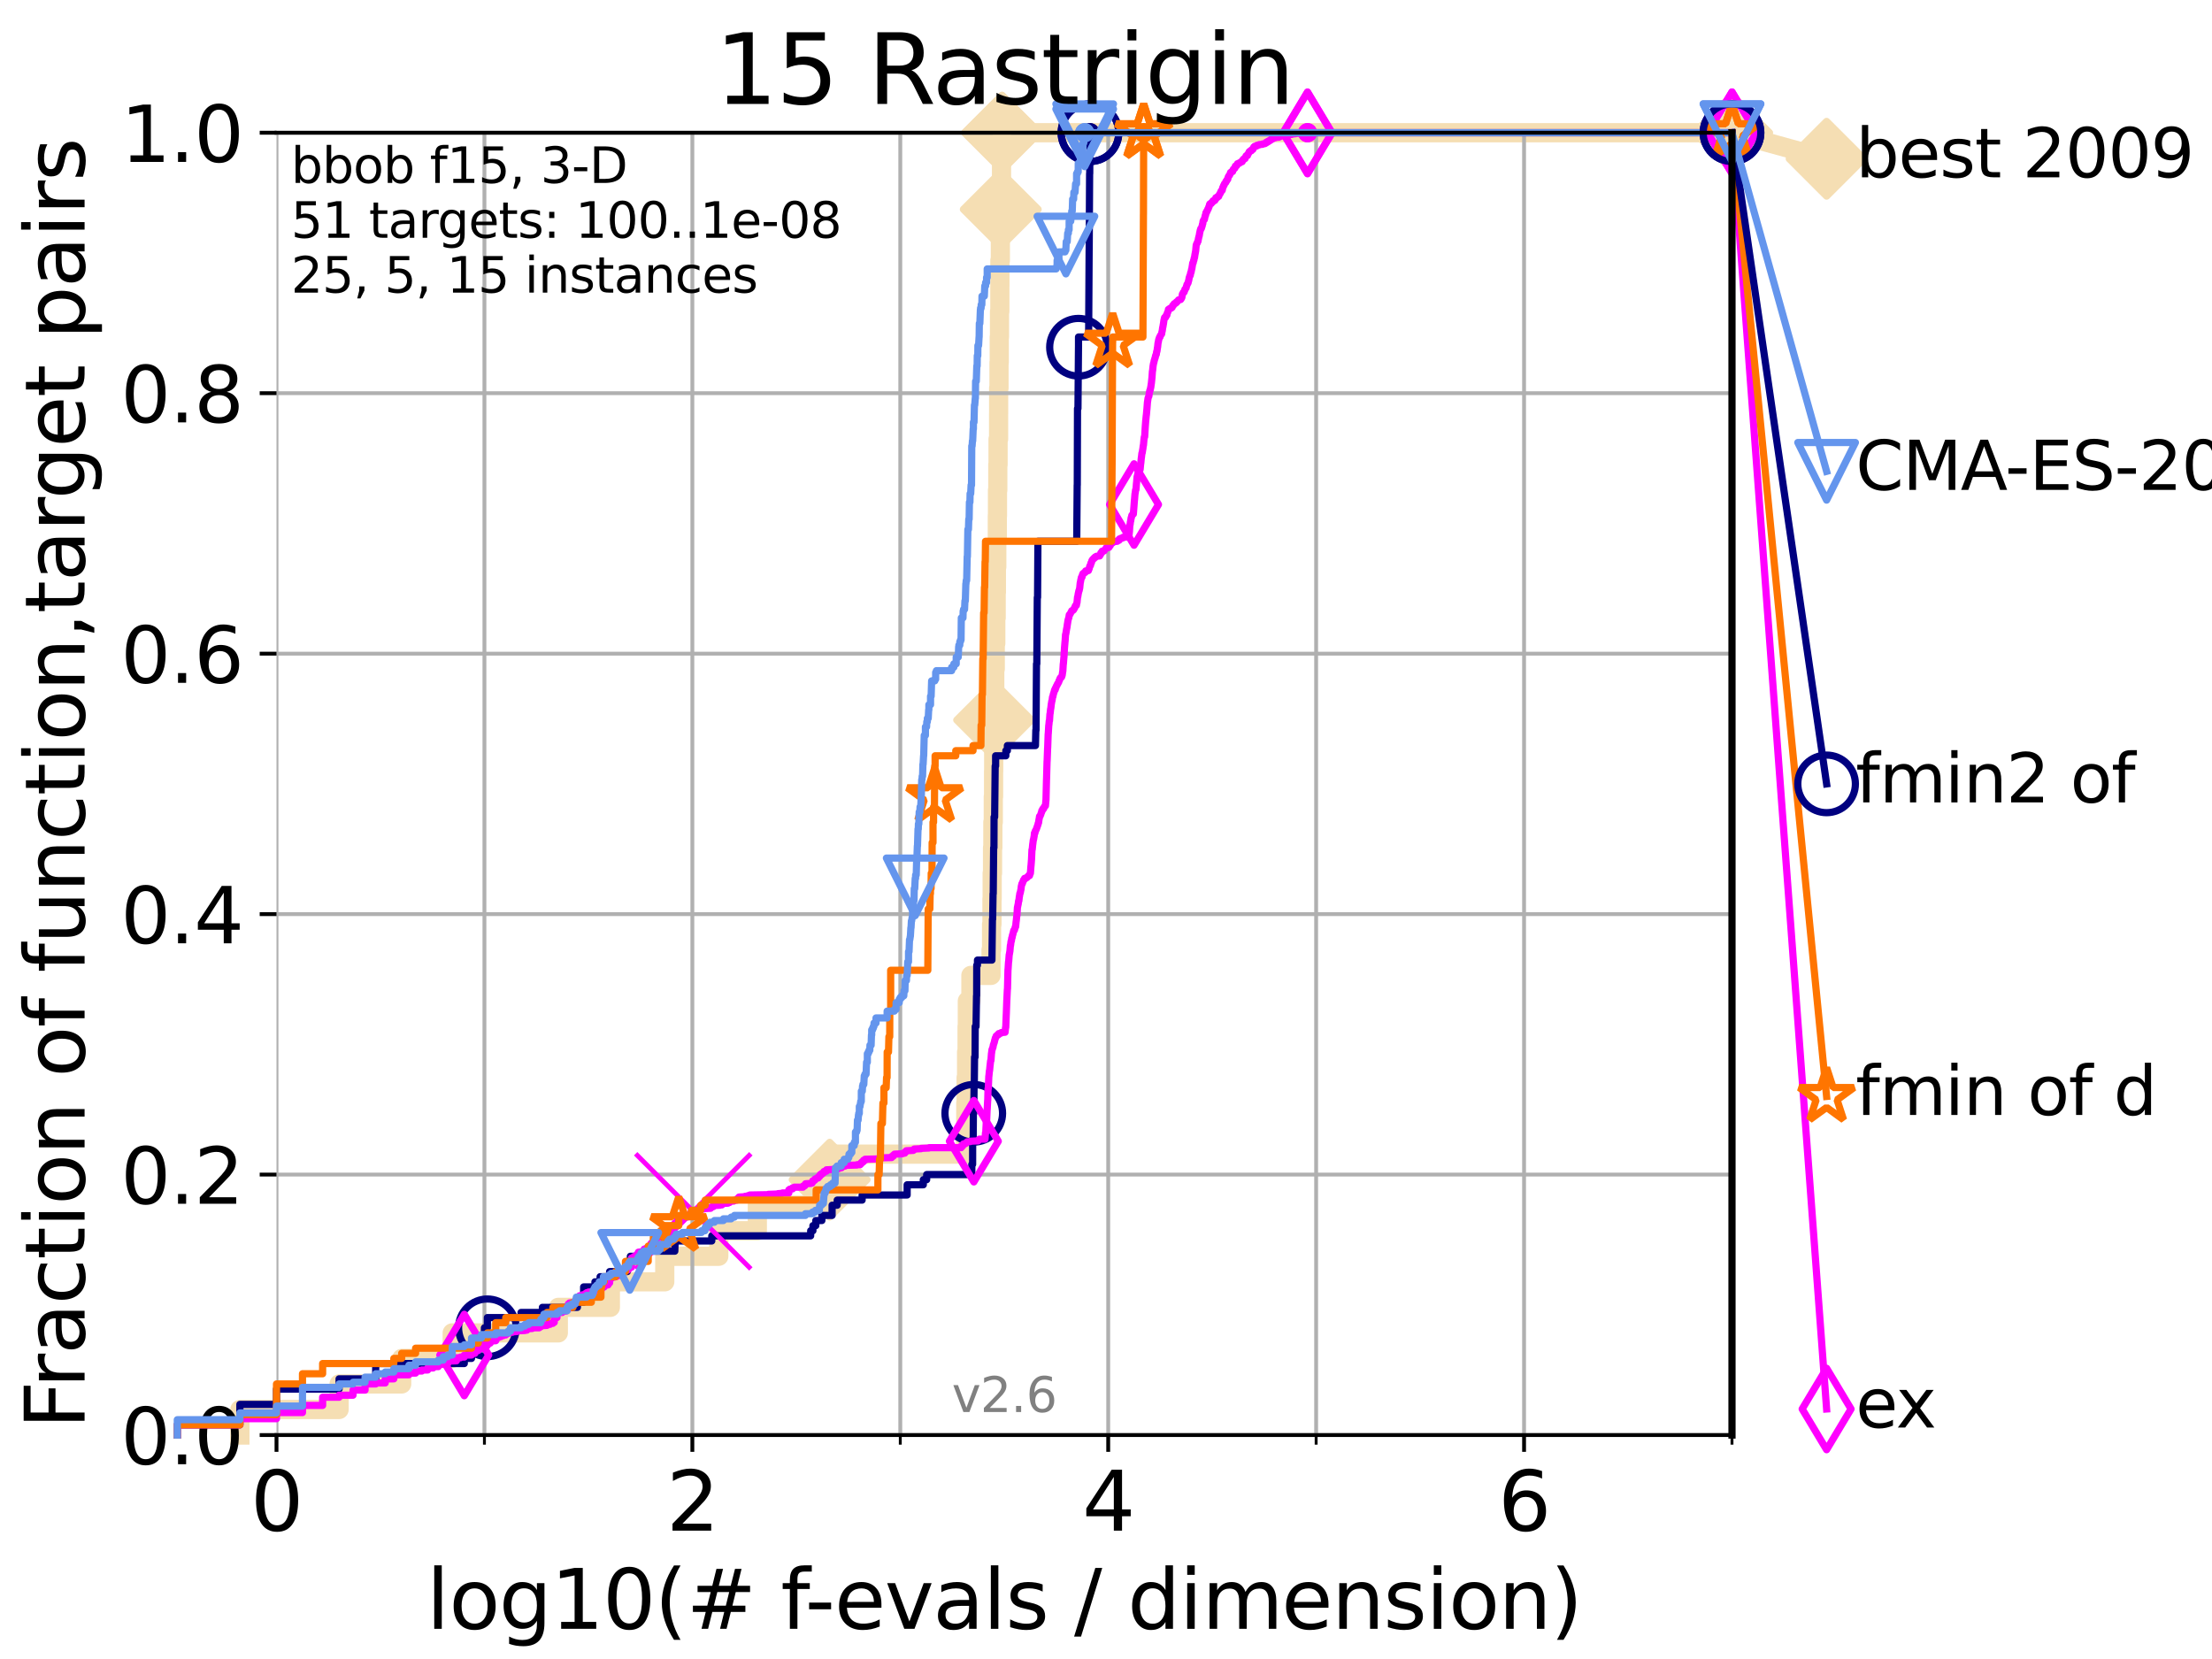 <?xml version="1.0" encoding="utf-8" standalone="no"?>
<!DOCTYPE svg PUBLIC "-//W3C//DTD SVG 1.1//EN"
  "http://www.w3.org/Graphics/SVG/1.1/DTD/svg11.dtd">
<svg xmlns:xlink="http://www.w3.org/1999/xlink" width="460.8pt" height="345.6pt" viewBox="0 0 460.8 345.6" xmlns="http://www.w3.org/2000/svg" version="1.1">
 <defs>
  <style type="text/css">*{stroke-linejoin: round; stroke-linecap: butt}</style>
 </defs>
 <g id="figure_1">
  <g id="patch_1">
   <path d="M 0 345.6 
L 460.8 345.6 
L 460.8 0 
L 0 0 
z
" style="fill: #ffffff"/>
  </g>
  <g id="axes_1">
   <g id="patch_2">
    <path d="M 57.6 298.944 
L 360.806 298.944 
L 360.806 27.648 
L 57.6 27.648 
z
" style="fill: #ffffff"/>
   </g>
   <g id="line2d_1">
    <path d="M 49.973 298.944 
L 49.973 293.624 
L 70.639 293.624 
L 70.639 288.305 
L 83.678 288.305 
L 83.678 282.985 
L 94.206 282.985 
L 94.206 277.666 
L 116.309 277.666 
L 116.309 272.346 
L 127.15 272.346 
L 127.15 267.027 
L 138.481 267.027 
L 138.481 261.707 
L 149.736 261.707 
L 149.736 256.388 
L 157.765 256.388 
L 157.765 251.068 
L 172.427 251.068 
L 172.427 245.749 
L 172.829 245.749 
L 172.829 240.429 
L 201.138 240.429 
L 201.138 235.11 
L 201.189 235.11 
L 201.189 229.79 
L 201.262 229.79 
L 201.262 224.471 
L 201.359 224.471 
L 201.359 219.151 
L 201.458 219.151 
L 201.458 213.832 
L 201.515 213.832 
L 201.515 208.512 
L 202.255 208.512 
L 202.255 203.192 
L 206.452 203.192 
L 206.452 197.873 
L 206.559 197.873 
L 206.559 192.553 
L 206.648 192.553 
L 206.648 187.234 
L 206.687 187.234 
L 206.687 181.914 
L 206.761 181.914 
L 206.761 176.595 
L 206.829 176.595 
L 206.829 171.275 
L 206.919 171.275 
L 206.919 165.956 
L 206.979 165.956 
L 206.979 160.636 
L 207.004 160.636 
L 207.004 155.317 
L 207.095 155.317 
L 207.095 149.997 
L 207.177 149.997 
L 207.177 144.678 
L 207.23 144.678 
L 207.23 139.358 
L 207.331 139.358 
L 207.331 134.039 
L 207.44 134.039 
L 207.44 128.719 
L 207.522 128.719 
L 207.522 123.4 
L 207.566 123.4 
L 207.566 118.08 
L 207.65 118.08 
L 207.65 112.76 
L 207.762 112.76 
L 207.762 107.441 
L 207.794 107.441 
L 207.794 102.121 
L 207.858 102.121 
L 207.858 96.802 
L 207.915 96.802 
L 207.915 91.482 
L 208.023 91.482 
L 208.023 86.163 
L 208.036 86.163 
L 208.036 80.843 
L 208.11 80.843 
L 208.11 75.524 
L 208.162 75.524 
L 208.162 70.204 
L 208.214 70.204 
L 208.214 64.885 
L 208.285 64.885 
L 208.285 59.565 
L 208.298 59.565 
L 208.298 54.246 
L 208.393 54.246 
L 208.393 48.926 
L 208.478 48.926 
L 208.478 43.607 
L 208.589 43.607 
L 208.589 38.287 
L 208.632 38.287 
L 208.632 32.968 
L 208.732 32.968 
L 208.732 27.648 
L 360.806 27.648 
" style="fill: none; stroke: #f5deb3; stroke-width: 4; stroke-linecap: square"/>
   </g>
   <g id="line2d_2">
    <defs>
     <path id="ma33f3ddee8" d="M -0 7.778 
L 7.778 0 
L 0 -7.778 
L -7.778 -0 
z
" style="stroke: #f5deb3; stroke-width: 1.5; stroke-linejoin: miter"/>
    </defs>
    <g>
     <use xlink:href="#ma33f3ddee8" x="172.829" y="245.749" style="fill: #f5deb3; stroke: #f5deb3; stroke-width: 1.5; stroke-linejoin: miter"/>
     <use xlink:href="#ma33f3ddee8" x="207.095" y="149.997" style="fill: #f5deb3; stroke: #f5deb3; stroke-width: 1.5; stroke-linejoin: miter"/>
     <use xlink:href="#ma33f3ddee8" x="208.478" y="43.607" style="fill: #f5deb3; stroke: #f5deb3; stroke-width: 1.5; stroke-linejoin: miter"/>
     <use xlink:href="#ma33f3ddee8" x="208.732" y="27.648" style="fill: #f5deb3; stroke: #f5deb3; stroke-width: 1.5; stroke-linejoin: miter"/>
     <use xlink:href="#ma33f3ddee8" x="208.732" y="27.648" style="fill: #f5deb3; stroke: #f5deb3; stroke-width: 1.5; stroke-linejoin: miter"/>
     <use xlink:href="#ma33f3ddee8" x="360.806" y="27.648" style="fill: #f5deb3; stroke: #f5deb3; stroke-width: 1.5; stroke-linejoin: miter"/>
    </g>
   </g>
   <g id="line2d_3">
    <path style="fill: none; stroke: #f5deb3; stroke-width: 4; stroke-linecap: square"/>
    <g/>
   </g>
   <g id="line2d_4">
    <path d="M 360.806 27.648 
L 380.515 33.074 
" style="fill: none; stroke: #f5deb3; stroke-width: 4; stroke-linecap: square"/>
    <g>
     <use xlink:href="#ma33f3ddee8" x="360.806" y="27.648" style="fill: #f5deb3; stroke: #f5deb3; stroke-width: 1.5; stroke-linejoin: miter"/>
     <use xlink:href="#ma33f3ddee8" x="380.515" y="33.074" style="fill: #f5deb3; stroke: #f5deb3; stroke-width: 1.5; stroke-linejoin: miter"/>
    </g>
   </g>
   <g id="matplotlib.axis_1">
    <g id="xtick_1">
     <g id="line2d_5">
      <path d="M 57.6 298.944 
L 57.6 27.648 
" clip-path="url(#p06333ce832)" style="fill: none; stroke: #b0b0b0; stroke-width: 0.8; stroke-linecap: square"/>
     </g>
     <g id="line2d_6">
      <defs>
       <path id="m3596992a04" d="M 0 0 
L 0 3.5 
" style="stroke: #000000; stroke-width: 0.8"/>
      </defs>
      <g>
       <use xlink:href="#m3596992a04" x="57.6" y="298.944" style="stroke: #000000; stroke-width: 0.8"/>
      </g>
     </g>
     <g id="text_1">
      <!-- 0 -->
      <g transform="translate(52.192 318.861)scale(0.17 -0.17)">
       <defs>
        <path id="DejaVuSans-30" d="M 2034 4250 
Q 1547 4250 1301 3770 
Q 1056 3291 1056 2328 
Q 1056 1369 1301 889 
Q 1547 409 2034 409 
Q 2525 409 2770 889 
Q 3016 1369 3016 2328 
Q 3016 3291 2770 3770 
Q 2525 4250 2034 4250 
z
M 2034 4750 
Q 2819 4750 3233 4129 
Q 3647 3509 3647 2328 
Q 3647 1150 3233 529 
Q 2819 -91 2034 -91 
Q 1250 -91 836 529 
Q 422 1150 422 2328 
Q 422 3509 836 4129 
Q 1250 4750 2034 4750 
z
" transform="scale(0.016)"/>
       </defs>
       <use xlink:href="#DejaVuSans-30"/>
      </g>
     </g>
    </g>
    <g id="xtick_2">
     <g id="line2d_7">
      <path d="M 144.23 298.944 
L 144.23 27.648 
" clip-path="url(#p06333ce832)" style="fill: none; stroke: #b0b0b0; stroke-width: 0.8; stroke-linecap: square"/>
     </g>
     <g id="line2d_8">
      <g>
       <use xlink:href="#m3596992a04" x="144.23" y="298.944" style="stroke: #000000; stroke-width: 0.8"/>
      </g>
     </g>
     <g id="text_2">
      <!-- 2 -->
      <g transform="translate(138.822 318.861)scale(0.17 -0.17)">
       <defs>
        <path id="DejaVuSans-32" d="M 1228 531 
L 3431 531 
L 3431 0 
L 469 0 
L 469 531 
Q 828 903 1448 1529 
Q 2069 2156 2228 2338 
Q 2531 2678 2651 2914 
Q 2772 3150 2772 3378 
Q 2772 3750 2511 3984 
Q 2250 4219 1831 4219 
Q 1534 4219 1204 4116 
Q 875 4013 500 3803 
L 500 4441 
Q 881 4594 1212 4672 
Q 1544 4750 1819 4750 
Q 2544 4750 2975 4387 
Q 3406 4025 3406 3419 
Q 3406 3131 3298 2873 
Q 3191 2616 2906 2266 
Q 2828 2175 2409 1742 
Q 1991 1309 1228 531 
z
" transform="scale(0.016)"/>
       </defs>
       <use xlink:href="#DejaVuSans-32"/>
      </g>
     </g>
    </g>
    <g id="xtick_3">
     <g id="line2d_9">
      <path d="M 230.861 298.944 
L 230.861 27.648 
" clip-path="url(#p06333ce832)" style="fill: none; stroke: #b0b0b0; stroke-width: 0.8; stroke-linecap: square"/>
     </g>
     <g id="line2d_10">
      <g>
       <use xlink:href="#m3596992a04" x="230.861" y="298.944" style="stroke: #000000; stroke-width: 0.8"/>
      </g>
     </g>
     <g id="text_3">
      <!-- 4 -->
      <g transform="translate(225.453 318.861)scale(0.17 -0.17)">
       <defs>
        <path id="DejaVuSans-34" d="M 2419 4116 
L 825 1625 
L 2419 1625 
L 2419 4116 
z
M 2253 4666 
L 3047 4666 
L 3047 1625 
L 3713 1625 
L 3713 1100 
L 3047 1100 
L 3047 0 
L 2419 0 
L 2419 1100 
L 313 1100 
L 313 1709 
L 2253 4666 
z
" transform="scale(0.016)"/>
       </defs>
       <use xlink:href="#DejaVuSans-34"/>
      </g>
     </g>
    </g>
    <g id="xtick_4">
     <g id="line2d_11">
      <path d="M 317.491 298.944 
L 317.491 27.648 
" clip-path="url(#p06333ce832)" style="fill: none; stroke: #b0b0b0; stroke-width: 0.8; stroke-linecap: square"/>
     </g>
     <g id="line2d_12">
      <g>
       <use xlink:href="#m3596992a04" x="317.491" y="298.944" style="stroke: #000000; stroke-width: 0.8"/>
      </g>
     </g>
     <g id="text_4">
      <!-- 6 -->
      <g transform="translate(312.083 318.861)scale(0.17 -0.17)">
       <defs>
        <path id="DejaVuSans-36" d="M 2113 2584 
Q 1688 2584 1439 2293 
Q 1191 2003 1191 1497 
Q 1191 994 1439 701 
Q 1688 409 2113 409 
Q 2538 409 2786 701 
Q 3034 994 3034 1497 
Q 3034 2003 2786 2293 
Q 2538 2584 2113 2584 
z
M 3366 4563 
L 3366 3988 
Q 3128 4100 2886 4159 
Q 2644 4219 2406 4219 
Q 1781 4219 1451 3797 
Q 1122 3375 1075 2522 
Q 1259 2794 1537 2939 
Q 1816 3084 2150 3084 
Q 2853 3084 3261 2657 
Q 3669 2231 3669 1497 
Q 3669 778 3244 343 
Q 2819 -91 2113 -91 
Q 1303 -91 875 529 
Q 447 1150 447 2328 
Q 447 3434 972 4092 
Q 1497 4750 2381 4750 
Q 2619 4750 2861 4703 
Q 3103 4656 3366 4563 
z
" transform="scale(0.016)"/>
       </defs>
       <use xlink:href="#DejaVuSans-36"/>
      </g>
     </g>
    </g>
    <g id="xtick_5">
     <g id="line2d_13">
      <path d="M 100.915 298.944 
L 100.915 27.648 
" clip-path="url(#p06333ce832)" style="fill: none; stroke: #b0b0b0; stroke-width: 0.8; stroke-linecap: square"/>
     </g>
     <g id="line2d_14">
      <defs>
       <path id="mcf59734e04" d="M 0 0 
L 0 2 
" style="stroke: #000000; stroke-width: 0.6"/>
      </defs>
      <g>
       <use xlink:href="#mcf59734e04" x="100.915" y="298.944" style="stroke: #000000; stroke-width: 0.6"/>
      </g>
     </g>
    </g>
    <g id="xtick_6">
     <g id="line2d_15">
      <path d="M 187.546 298.944 
L 187.546 27.648 
" clip-path="url(#p06333ce832)" style="fill: none; stroke: #b0b0b0; stroke-width: 0.8; stroke-linecap: square"/>
     </g>
     <g id="line2d_16">
      <g>
       <use xlink:href="#mcf59734e04" x="187.546" y="298.944" style="stroke: #000000; stroke-width: 0.6"/>
      </g>
     </g>
    </g>
    <g id="xtick_7">
     <g id="line2d_17">
      <path d="M 274.176 298.944 
L 274.176 27.648 
" clip-path="url(#p06333ce832)" style="fill: none; stroke: #b0b0b0; stroke-width: 0.8; stroke-linecap: square"/>
     </g>
     <g id="line2d_18">
      <g>
       <use xlink:href="#mcf59734e04" x="274.176" y="298.944" style="stroke: #000000; stroke-width: 0.6"/>
      </g>
     </g>
    </g>
    <g id="xtick_8">
     <g id="line2d_19">
      <path d="M 360.806 298.944 
L 360.806 27.648 
" clip-path="url(#p06333ce832)" style="fill: none; stroke: #b0b0b0; stroke-width: 0.8; stroke-linecap: square"/>
     </g>
     <g id="line2d_20">
      <g>
       <use xlink:href="#mcf59734e04" x="360.806" y="298.944" style="stroke: #000000; stroke-width: 0.6"/>
      </g>
     </g>
    </g>
    <g id="text_5">
     <!-- log10(# f-evals / dimension) -->
     <g transform="translate(88.823 339.314)scale(0.17 -0.17)">
      <defs>
       <path id="DejaVuSans-6c" d="M 603 4863 
L 1178 4863 
L 1178 0 
L 603 0 
L 603 4863 
z
" transform="scale(0.016)"/>
       <path id="DejaVuSans-6f" d="M 1959 3097 
Q 1497 3097 1228 2736 
Q 959 2375 959 1747 
Q 959 1119 1226 758 
Q 1494 397 1959 397 
Q 2419 397 2687 759 
Q 2956 1122 2956 1747 
Q 2956 2369 2687 2733 
Q 2419 3097 1959 3097 
z
M 1959 3584 
Q 2709 3584 3137 3096 
Q 3566 2609 3566 1747 
Q 3566 888 3137 398 
Q 2709 -91 1959 -91 
Q 1206 -91 779 398 
Q 353 888 353 1747 
Q 353 2609 779 3096 
Q 1206 3584 1959 3584 
z
" transform="scale(0.016)"/>
       <path id="DejaVuSans-67" d="M 2906 1791 
Q 2906 2416 2648 2759 
Q 2391 3103 1925 3103 
Q 1463 3103 1205 2759 
Q 947 2416 947 1791 
Q 947 1169 1205 825 
Q 1463 481 1925 481 
Q 2391 481 2648 825 
Q 2906 1169 2906 1791 
z
M 3481 434 
Q 3481 -459 3084 -895 
Q 2688 -1331 1869 -1331 
Q 1566 -1331 1297 -1286 
Q 1028 -1241 775 -1147 
L 775 -588 
Q 1028 -725 1275 -790 
Q 1522 -856 1778 -856 
Q 2344 -856 2625 -561 
Q 2906 -266 2906 331 
L 2906 616 
Q 2728 306 2450 153 
Q 2172 0 1784 0 
Q 1141 0 747 490 
Q 353 981 353 1791 
Q 353 2603 747 3093 
Q 1141 3584 1784 3584 
Q 2172 3584 2450 3431 
Q 2728 3278 2906 2969 
L 2906 3500 
L 3481 3500 
L 3481 434 
z
" transform="scale(0.016)"/>
       <path id="DejaVuSans-31" d="M 794 531 
L 1825 531 
L 1825 4091 
L 703 3866 
L 703 4441 
L 1819 4666 
L 2450 4666 
L 2450 531 
L 3481 531 
L 3481 0 
L 794 0 
L 794 531 
z
" transform="scale(0.016)"/>
       <path id="DejaVuSans-28" d="M 1984 4856 
Q 1566 4138 1362 3434 
Q 1159 2731 1159 2009 
Q 1159 1288 1364 580 
Q 1569 -128 1984 -844 
L 1484 -844 
Q 1016 -109 783 600 
Q 550 1309 550 2009 
Q 550 2706 781 3412 
Q 1013 4119 1484 4856 
L 1984 4856 
z
" transform="scale(0.016)"/>
       <path id="DejaVuSans-23" d="M 3272 2816 
L 2363 2816 
L 2100 1772 
L 3016 1772 
L 3272 2816 
z
M 2803 4594 
L 2478 3297 
L 3391 3297 
L 3719 4594 
L 4219 4594 
L 3897 3297 
L 4872 3297 
L 4872 2816 
L 3775 2816 
L 3519 1772 
L 4513 1772 
L 4513 1294 
L 3397 1294 
L 3072 0 
L 2572 0 
L 2894 1294 
L 1978 1294 
L 1656 0 
L 1153 0 
L 1478 1294 
L 494 1294 
L 494 1772 
L 1594 1772 
L 1856 2816 
L 850 2816 
L 850 3297 
L 1978 3297 
L 2297 4594 
L 2803 4594 
z
" transform="scale(0.016)"/>
       <path id="DejaVuSans-20" transform="scale(0.016)"/>
       <path id="DejaVuSans-66" d="M 2375 4863 
L 2375 4384 
L 1825 4384 
Q 1516 4384 1395 4259 
Q 1275 4134 1275 3809 
L 1275 3500 
L 2222 3500 
L 2222 3053 
L 1275 3053 
L 1275 0 
L 697 0 
L 697 3053 
L 147 3053 
L 147 3500 
L 697 3500 
L 697 3744 
Q 697 4328 969 4595 
Q 1241 4863 1831 4863 
L 2375 4863 
z
" transform="scale(0.016)"/>
       <path id="DejaVuSans-2d" d="M 313 2009 
L 1997 2009 
L 1997 1497 
L 313 1497 
L 313 2009 
z
" transform="scale(0.016)"/>
       <path id="DejaVuSans-65" d="M 3597 1894 
L 3597 1613 
L 953 1613 
Q 991 1019 1311 708 
Q 1631 397 2203 397 
Q 2534 397 2845 478 
Q 3156 559 3463 722 
L 3463 178 
Q 3153 47 2828 -22 
Q 2503 -91 2169 -91 
Q 1331 -91 842 396 
Q 353 884 353 1716 
Q 353 2575 817 3079 
Q 1281 3584 2069 3584 
Q 2775 3584 3186 3129 
Q 3597 2675 3597 1894 
z
M 3022 2063 
Q 3016 2534 2758 2815 
Q 2500 3097 2075 3097 
Q 1594 3097 1305 2825 
Q 1016 2553 972 2059 
L 3022 2063 
z
" transform="scale(0.016)"/>
       <path id="DejaVuSans-76" d="M 191 3500 
L 800 3500 
L 1894 563 
L 2988 3500 
L 3597 3500 
L 2284 0 
L 1503 0 
L 191 3500 
z
" transform="scale(0.016)"/>
       <path id="DejaVuSans-61" d="M 2194 1759 
Q 1497 1759 1228 1600 
Q 959 1441 959 1056 
Q 959 750 1161 570 
Q 1363 391 1709 391 
Q 2188 391 2477 730 
Q 2766 1069 2766 1631 
L 2766 1759 
L 2194 1759 
z
M 3341 1997 
L 3341 0 
L 2766 0 
L 2766 531 
Q 2569 213 2275 61 
Q 1981 -91 1556 -91 
Q 1019 -91 701 211 
Q 384 513 384 1019 
Q 384 1609 779 1909 
Q 1175 2209 1959 2209 
L 2766 2209 
L 2766 2266 
Q 2766 2663 2505 2880 
Q 2244 3097 1772 3097 
Q 1472 3097 1187 3025 
Q 903 2953 641 2809 
L 641 3341 
Q 956 3463 1253 3523 
Q 1550 3584 1831 3584 
Q 2591 3584 2966 3190 
Q 3341 2797 3341 1997 
z
" transform="scale(0.016)"/>
       <path id="DejaVuSans-73" d="M 2834 3397 
L 2834 2853 
Q 2591 2978 2328 3040 
Q 2066 3103 1784 3103 
Q 1356 3103 1142 2972 
Q 928 2841 928 2578 
Q 928 2378 1081 2264 
Q 1234 2150 1697 2047 
L 1894 2003 
Q 2506 1872 2764 1633 
Q 3022 1394 3022 966 
Q 3022 478 2636 193 
Q 2250 -91 1575 -91 
Q 1294 -91 989 -36 
Q 684 19 347 128 
L 347 722 
Q 666 556 975 473 
Q 1284 391 1588 391 
Q 1994 391 2212 530 
Q 2431 669 2431 922 
Q 2431 1156 2273 1281 
Q 2116 1406 1581 1522 
L 1381 1569 
Q 847 1681 609 1914 
Q 372 2147 372 2553 
Q 372 3047 722 3315 
Q 1072 3584 1716 3584 
Q 2034 3584 2315 3537 
Q 2597 3491 2834 3397 
z
" transform="scale(0.016)"/>
       <path id="DejaVuSans-2f" d="M 1625 4666 
L 2156 4666 
L 531 -594 
L 0 -594 
L 1625 4666 
z
" transform="scale(0.016)"/>
       <path id="DejaVuSans-64" d="M 2906 2969 
L 2906 4863 
L 3481 4863 
L 3481 0 
L 2906 0 
L 2906 525 
Q 2725 213 2448 61 
Q 2172 -91 1784 -91 
Q 1150 -91 751 415 
Q 353 922 353 1747 
Q 353 2572 751 3078 
Q 1150 3584 1784 3584 
Q 2172 3584 2448 3432 
Q 2725 3281 2906 2969 
z
M 947 1747 
Q 947 1113 1208 752 
Q 1469 391 1925 391 
Q 2381 391 2643 752 
Q 2906 1113 2906 1747 
Q 2906 2381 2643 2742 
Q 2381 3103 1925 3103 
Q 1469 3103 1208 2742 
Q 947 2381 947 1747 
z
" transform="scale(0.016)"/>
       <path id="DejaVuSans-69" d="M 603 3500 
L 1178 3500 
L 1178 0 
L 603 0 
L 603 3500 
z
M 603 4863 
L 1178 4863 
L 1178 4134 
L 603 4134 
L 603 4863 
z
" transform="scale(0.016)"/>
       <path id="DejaVuSans-6d" d="M 3328 2828 
Q 3544 3216 3844 3400 
Q 4144 3584 4550 3584 
Q 5097 3584 5394 3201 
Q 5691 2819 5691 2113 
L 5691 0 
L 5113 0 
L 5113 2094 
Q 5113 2597 4934 2840 
Q 4756 3084 4391 3084 
Q 3944 3084 3684 2787 
Q 3425 2491 3425 1978 
L 3425 0 
L 2847 0 
L 2847 2094 
Q 2847 2600 2669 2842 
Q 2491 3084 2119 3084 
Q 1678 3084 1418 2786 
Q 1159 2488 1159 1978 
L 1159 0 
L 581 0 
L 581 3500 
L 1159 3500 
L 1159 2956 
Q 1356 3278 1631 3431 
Q 1906 3584 2284 3584 
Q 2666 3584 2933 3390 
Q 3200 3197 3328 2828 
z
" transform="scale(0.016)"/>
       <path id="DejaVuSans-6e" d="M 3513 2113 
L 3513 0 
L 2938 0 
L 2938 2094 
Q 2938 2591 2744 2837 
Q 2550 3084 2163 3084 
Q 1697 3084 1428 2787 
Q 1159 2491 1159 1978 
L 1159 0 
L 581 0 
L 581 3500 
L 1159 3500 
L 1159 2956 
Q 1366 3272 1645 3428 
Q 1925 3584 2291 3584 
Q 2894 3584 3203 3211 
Q 3513 2838 3513 2113 
z
" transform="scale(0.016)"/>
       <path id="DejaVuSans-29" d="M 513 4856 
L 1013 4856 
Q 1481 4119 1714 3412 
Q 1947 2706 1947 2009 
Q 1947 1309 1714 600 
Q 1481 -109 1013 -844 
L 513 -844 
Q 928 -128 1133 580 
Q 1338 1288 1338 2009 
Q 1338 2731 1133 3434 
Q 928 4138 513 4856 
z
" transform="scale(0.016)"/>
      </defs>
      <use xlink:href="#DejaVuSans-6c"/>
      <use xlink:href="#DejaVuSans-6f" x="27.783"/>
      <use xlink:href="#DejaVuSans-67" x="88.965"/>
      <use xlink:href="#DejaVuSans-31" x="152.441"/>
      <use xlink:href="#DejaVuSans-30" x="216.064"/>
      <use xlink:href="#DejaVuSans-28" x="279.688"/>
      <use xlink:href="#DejaVuSans-23" x="318.701"/>
      <use xlink:href="#DejaVuSans-20" x="402.49"/>
      <use xlink:href="#DejaVuSans-66" x="434.277"/>
      <use xlink:href="#DejaVuSans-2d" x="463.982"/>
      <use xlink:href="#DejaVuSans-65" x="500.066"/>
      <use xlink:href="#DejaVuSans-76" x="561.59"/>
      <use xlink:href="#DejaVuSans-61" x="620.77"/>
      <use xlink:href="#DejaVuSans-6c" x="682.049"/>
      <use xlink:href="#DejaVuSans-73" x="709.832"/>
      <use xlink:href="#DejaVuSans-20" x="761.932"/>
      <use xlink:href="#DejaVuSans-2f" x="793.719"/>
      <use xlink:href="#DejaVuSans-20" x="827.41"/>
      <use xlink:href="#DejaVuSans-64" x="859.197"/>
      <use xlink:href="#DejaVuSans-69" x="922.674"/>
      <use xlink:href="#DejaVuSans-6d" x="950.457"/>
      <use xlink:href="#DejaVuSans-65" x="1047.869"/>
      <use xlink:href="#DejaVuSans-6e" x="1109.393"/>
      <use xlink:href="#DejaVuSans-73" x="1172.771"/>
      <use xlink:href="#DejaVuSans-69" x="1224.871"/>
      <use xlink:href="#DejaVuSans-6f" x="1252.654"/>
      <use xlink:href="#DejaVuSans-6e" x="1313.836"/>
      <use xlink:href="#DejaVuSans-29" x="1377.215"/>
     </g>
    </g>
   </g>
   <g id="matplotlib.axis_2">
    <g id="ytick_1">
     <g id="line2d_21">
      <path d="M 57.6 298.944 
L 360.806 298.944 
" clip-path="url(#p06333ce832)" style="fill: none; stroke: #b0b0b0; stroke-width: 0.8; stroke-linecap: square"/>
     </g>
     <g id="line2d_22">
      <defs>
       <path id="md645f8c395" d="M 0 0 
L -3.5 0 
" style="stroke: #000000; stroke-width: 0.8"/>
      </defs>
      <g>
       <use xlink:href="#md645f8c395" x="57.6" y="298.944" style="stroke: #000000; stroke-width: 0.8"/>
      </g>
     </g>
     <g id="text_6">
      <!-- 0.0 -->
      <g transform="translate(25.155 305.023)scale(0.16 -0.16)">
       <defs>
        <path id="DejaVuSans-2e" d="M 684 794 
L 1344 794 
L 1344 0 
L 684 0 
L 684 794 
z
" transform="scale(0.016)"/>
       </defs>
       <use xlink:href="#DejaVuSans-30"/>
       <use xlink:href="#DejaVuSans-2e" x="63.623"/>
       <use xlink:href="#DejaVuSans-30" x="95.41"/>
      </g>
     </g>
    </g>
    <g id="ytick_2">
     <g id="line2d_23">
      <path d="M 57.6 244.685 
L 360.806 244.685 
" clip-path="url(#p06333ce832)" style="fill: none; stroke: #b0b0b0; stroke-width: 0.8; stroke-linecap: square"/>
     </g>
     <g id="line2d_24">
      <g>
       <use xlink:href="#md645f8c395" x="57.6" y="244.685" style="stroke: #000000; stroke-width: 0.8"/>
      </g>
     </g>
     <g id="text_7">
      <!-- 0.2 -->
      <g transform="translate(25.155 250.764)scale(0.16 -0.16)">
       <use xlink:href="#DejaVuSans-30"/>
       <use xlink:href="#DejaVuSans-2e" x="63.623"/>
       <use xlink:href="#DejaVuSans-32" x="95.41"/>
      </g>
     </g>
    </g>
    <g id="ytick_3">
     <g id="line2d_25">
      <path d="M 57.6 190.426 
L 360.806 190.426 
" clip-path="url(#p06333ce832)" style="fill: none; stroke: #b0b0b0; stroke-width: 0.8; stroke-linecap: square"/>
     </g>
     <g id="line2d_26">
      <g>
       <use xlink:href="#md645f8c395" x="57.6" y="190.426" style="stroke: #000000; stroke-width: 0.8"/>
      </g>
     </g>
     <g id="text_8">
      <!-- 0.4 -->
      <g transform="translate(25.155 196.504)scale(0.16 -0.16)">
       <use xlink:href="#DejaVuSans-30"/>
       <use xlink:href="#DejaVuSans-2e" x="63.623"/>
       <use xlink:href="#DejaVuSans-34" x="95.41"/>
      </g>
     </g>
    </g>
    <g id="ytick_4">
     <g id="line2d_27">
      <path d="M 57.6 136.166 
L 360.806 136.166 
" clip-path="url(#p06333ce832)" style="fill: none; stroke: #b0b0b0; stroke-width: 0.8; stroke-linecap: square"/>
     </g>
     <g id="line2d_28">
      <g>
       <use xlink:href="#md645f8c395" x="57.6" y="136.166" style="stroke: #000000; stroke-width: 0.8"/>
      </g>
     </g>
     <g id="text_9">
      <!-- 0.6 -->
      <g transform="translate(25.155 142.245)scale(0.16 -0.16)">
       <use xlink:href="#DejaVuSans-30"/>
       <use xlink:href="#DejaVuSans-2e" x="63.623"/>
       <use xlink:href="#DejaVuSans-36" x="95.41"/>
      </g>
     </g>
    </g>
    <g id="ytick_5">
     <g id="line2d_29">
      <path d="M 57.6 81.907 
L 360.806 81.907 
" clip-path="url(#p06333ce832)" style="fill: none; stroke: #b0b0b0; stroke-width: 0.8; stroke-linecap: square"/>
     </g>
     <g id="line2d_30">
      <g>
       <use xlink:href="#md645f8c395" x="57.6" y="81.907" style="stroke: #000000; stroke-width: 0.8"/>
      </g>
     </g>
     <g id="text_10">
      <!-- 0.8 -->
      <g transform="translate(25.155 87.986)scale(0.16 -0.16)">
       <defs>
        <path id="DejaVuSans-38" d="M 2034 2216 
Q 1584 2216 1326 1975 
Q 1069 1734 1069 1313 
Q 1069 891 1326 650 
Q 1584 409 2034 409 
Q 2484 409 2743 651 
Q 3003 894 3003 1313 
Q 3003 1734 2745 1975 
Q 2488 2216 2034 2216 
z
M 1403 2484 
Q 997 2584 770 2862 
Q 544 3141 544 3541 
Q 544 4100 942 4425 
Q 1341 4750 2034 4750 
Q 2731 4750 3128 4425 
Q 3525 4100 3525 3541 
Q 3525 3141 3298 2862 
Q 3072 2584 2669 2484 
Q 3125 2378 3379 2068 
Q 3634 1759 3634 1313 
Q 3634 634 3220 271 
Q 2806 -91 2034 -91 
Q 1263 -91 848 271 
Q 434 634 434 1313 
Q 434 1759 690 2068 
Q 947 2378 1403 2484 
z
M 1172 3481 
Q 1172 3119 1398 2916 
Q 1625 2713 2034 2713 
Q 2441 2713 2670 2916 
Q 2900 3119 2900 3481 
Q 2900 3844 2670 4047 
Q 2441 4250 2034 4250 
Q 1625 4250 1398 4047 
Q 1172 3844 1172 3481 
z
" transform="scale(0.016)"/>
       </defs>
       <use xlink:href="#DejaVuSans-30"/>
       <use xlink:href="#DejaVuSans-2e" x="63.623"/>
       <use xlink:href="#DejaVuSans-38" x="95.41"/>
      </g>
     </g>
    </g>
    <g id="ytick_6">
     <g id="line2d_31">
      <path d="M 57.6 27.648 
L 360.806 27.648 
" clip-path="url(#p06333ce832)" style="fill: none; stroke: #b0b0b0; stroke-width: 0.8; stroke-linecap: square"/>
     </g>
     <g id="line2d_32">
      <g>
       <use xlink:href="#md645f8c395" x="57.6" y="27.648" style="stroke: #000000; stroke-width: 0.8"/>
      </g>
     </g>
     <g id="text_11">
      <!-- 1.0 -->
      <g transform="translate(25.155 33.727)scale(0.16 -0.16)">
       <use xlink:href="#DejaVuSans-31"/>
       <use xlink:href="#DejaVuSans-2e" x="63.623"/>
       <use xlink:href="#DejaVuSans-30" x="95.41"/>
      </g>
     </g>
    </g>
    <g id="text_12">
     <!-- Fraction of function,target pairs -->
     <g transform="translate(17.62 297.681)rotate(-90)scale(0.17 -0.17)">
      <defs>
       <path id="DejaVuSans-46" d="M 628 4666 
L 3309 4666 
L 3309 4134 
L 1259 4134 
L 1259 2759 
L 3109 2759 
L 3109 2228 
L 1259 2228 
L 1259 0 
L 628 0 
L 628 4666 
z
" transform="scale(0.016)"/>
       <path id="DejaVuSans-72" d="M 2631 2963 
Q 2534 3019 2420 3045 
Q 2306 3072 2169 3072 
Q 1681 3072 1420 2755 
Q 1159 2438 1159 1844 
L 1159 0 
L 581 0 
L 581 3500 
L 1159 3500 
L 1159 2956 
Q 1341 3275 1631 3429 
Q 1922 3584 2338 3584 
Q 2397 3584 2469 3576 
Q 2541 3569 2628 3553 
L 2631 2963 
z
" transform="scale(0.016)"/>
       <path id="DejaVuSans-63" d="M 3122 3366 
L 3122 2828 
Q 2878 2963 2633 3030 
Q 2388 3097 2138 3097 
Q 1578 3097 1268 2742 
Q 959 2388 959 1747 
Q 959 1106 1268 751 
Q 1578 397 2138 397 
Q 2388 397 2633 464 
Q 2878 531 3122 666 
L 3122 134 
Q 2881 22 2623 -34 
Q 2366 -91 2075 -91 
Q 1284 -91 818 406 
Q 353 903 353 1747 
Q 353 2603 823 3093 
Q 1294 3584 2113 3584 
Q 2378 3584 2631 3529 
Q 2884 3475 3122 3366 
z
" transform="scale(0.016)"/>
       <path id="DejaVuSans-74" d="M 1172 4494 
L 1172 3500 
L 2356 3500 
L 2356 3053 
L 1172 3053 
L 1172 1153 
Q 1172 725 1289 603 
Q 1406 481 1766 481 
L 2356 481 
L 2356 0 
L 1766 0 
Q 1100 0 847 248 
Q 594 497 594 1153 
L 594 3053 
L 172 3053 
L 172 3500 
L 594 3500 
L 594 4494 
L 1172 4494 
z
" transform="scale(0.016)"/>
       <path id="DejaVuSans-75" d="M 544 1381 
L 544 3500 
L 1119 3500 
L 1119 1403 
Q 1119 906 1312 657 
Q 1506 409 1894 409 
Q 2359 409 2629 706 
Q 2900 1003 2900 1516 
L 2900 3500 
L 3475 3500 
L 3475 0 
L 2900 0 
L 2900 538 
Q 2691 219 2414 64 
Q 2138 -91 1772 -91 
Q 1169 -91 856 284 
Q 544 659 544 1381 
z
M 1991 3584 
L 1991 3584 
z
" transform="scale(0.016)"/>
       <path id="DejaVuSans-2c" d="M 750 794 
L 1409 794 
L 1409 256 
L 897 -744 
L 494 -744 
L 750 256 
L 750 794 
z
" transform="scale(0.016)"/>
       <path id="DejaVuSans-70" d="M 1159 525 
L 1159 -1331 
L 581 -1331 
L 581 3500 
L 1159 3500 
L 1159 2969 
Q 1341 3281 1617 3432 
Q 1894 3584 2278 3584 
Q 2916 3584 3314 3078 
Q 3713 2572 3713 1747 
Q 3713 922 3314 415 
Q 2916 -91 2278 -91 
Q 1894 -91 1617 61 
Q 1341 213 1159 525 
z
M 3116 1747 
Q 3116 2381 2855 2742 
Q 2594 3103 2138 3103 
Q 1681 3103 1420 2742 
Q 1159 2381 1159 1747 
Q 1159 1113 1420 752 
Q 1681 391 2138 391 
Q 2594 391 2855 752 
Q 3116 1113 3116 1747 
z
" transform="scale(0.016)"/>
      </defs>
      <use xlink:href="#DejaVuSans-46"/>
      <use xlink:href="#DejaVuSans-72" x="50.27"/>
      <use xlink:href="#DejaVuSans-61" x="91.383"/>
      <use xlink:href="#DejaVuSans-63" x="152.662"/>
      <use xlink:href="#DejaVuSans-74" x="207.643"/>
      <use xlink:href="#DejaVuSans-69" x="246.852"/>
      <use xlink:href="#DejaVuSans-6f" x="274.635"/>
      <use xlink:href="#DejaVuSans-6e" x="335.816"/>
      <use xlink:href="#DejaVuSans-20" x="399.195"/>
      <use xlink:href="#DejaVuSans-6f" x="430.982"/>
      <use xlink:href="#DejaVuSans-66" x="492.164"/>
      <use xlink:href="#DejaVuSans-20" x="527.369"/>
      <use xlink:href="#DejaVuSans-66" x="559.156"/>
      <use xlink:href="#DejaVuSans-75" x="594.361"/>
      <use xlink:href="#DejaVuSans-6e" x="657.74"/>
      <use xlink:href="#DejaVuSans-63" x="721.119"/>
      <use xlink:href="#DejaVuSans-74" x="776.1"/>
      <use xlink:href="#DejaVuSans-69" x="815.309"/>
      <use xlink:href="#DejaVuSans-6f" x="843.092"/>
      <use xlink:href="#DejaVuSans-6e" x="904.273"/>
      <use xlink:href="#DejaVuSans-2c" x="967.652"/>
      <use xlink:href="#DejaVuSans-74" x="999.439"/>
      <use xlink:href="#DejaVuSans-61" x="1038.648"/>
      <use xlink:href="#DejaVuSans-72" x="1099.928"/>
      <use xlink:href="#DejaVuSans-67" x="1139.291"/>
      <use xlink:href="#DejaVuSans-65" x="1202.768"/>
      <use xlink:href="#DejaVuSans-74" x="1264.291"/>
      <use xlink:href="#DejaVuSans-20" x="1303.5"/>
      <use xlink:href="#DejaVuSans-70" x="1335.287"/>
      <use xlink:href="#DejaVuSans-61" x="1398.764"/>
      <use xlink:href="#DejaVuSans-69" x="1460.043"/>
      <use xlink:href="#DejaVuSans-72" x="1487.826"/>
      <use xlink:href="#DejaVuSans-73" x="1528.939"/>
     </g>
    </g>
   </g>
   <g id="line2d_33">
    <defs>
     <path id="mcbf0ad45b4" d="M 0 1.5 
C 0.398 1.5 0.779 1.342 1.061 1.061 
C 1.342 0.779 1.5 0.398 1.5 0 
C 1.5 -0.398 1.342 -0.779 1.061 -1.061 
C 0.779 -1.342 0.398 -1.5 0 -1.5 
C -0.398 -1.5 -0.779 -1.342 -1.061 -1.061 
C -1.342 -0.779 -1.5 -0.398 -1.5 0 
C -1.5 0.398 -1.342 0.779 -1.061 1.061 
C -0.779 1.342 -0.398 1.5 0 1.5 
z
" style="stroke: #f5deb3"/>
    </defs>
    <g>
     <use xlink:href="#mcbf0ad45b4" x="208.732" y="27.648" style="fill: #f5deb3; stroke: #f5deb3"/>
     <use xlink:href="#mcbf0ad45b4" x="208.732" y="27.648" style="fill: #f5deb3; stroke: #f5deb3"/>
    </g>
   </g>
   <g id="line2d_34">
    <defs>
     <path id="m77f4c9c321" d="M 0 1.5 
C 0.398 1.5 0.779 1.342 1.061 1.061 
C 1.342 0.779 1.5 0.398 1.5 0 
C 1.5 -0.398 1.342 -0.779 1.061 -1.061 
C 0.779 -1.342 0.398 -1.5 0 -1.5 
C -0.398 -1.5 -0.779 -1.342 -1.061 -1.061 
C -1.342 -0.779 -1.5 -0.398 -1.5 0 
C -1.5 0.398 -1.342 0.779 -1.061 1.061 
C -0.779 1.342 -0.398 1.5 0 1.5 
z
" style="stroke: #000080"/>
    </defs>
    <g>
     <use xlink:href="#m77f4c9c321" x="227.062" y="27.648" style="fill: #000080; stroke: #000080"/>
     <use xlink:href="#m77f4c9c321" x="227.062" y="27.648" style="fill: #000080; stroke: #000080"/>
    </g>
   </g>
   <g id="line2d_35">
    <path d="M 36.933 298.944 
L 36.933 296.816 
L 49.973 296.816 
L 49.973 292.561 
L 57.6 292.561 
L 57.6 289.369 
L 70.639 289.369 
L 70.639 287.241 
L 78.267 287.241 
L 78.267 284.049 
L 96.718 284.049 
L 96.718 282.985 
L 98.223 282.985 
L 98.223 280.858 
L 98.933 280.858 
L 98.933 278.73 
L 100.915 278.73 
L 100.915 276.602 
L 101.532 276.602 
L 101.532 274.474 
L 108.543 274.474 
L 108.543 273.41 
L 112.989 273.41 
L 112.989 272.346 
L 120.284 272.346 
L 120.284 271.282 
L 121.582 271.282 
L 121.582 268.091 
L 123.936 268.091 
L 123.936 267.027 
L 125.012 267.027 
L 125.012 265.963 
L 126.994 265.963 
L 126.994 264.899 
L 130.683 264.899 
L 130.683 262.771 
L 131.316 262.771 
L 131.316 261.707 
L 134.091 261.707 
L 134.091 260.643 
L 140.574 260.643 
L 140.65 258.516 
L 148.277 258.516 
L 148.277 257.452 
L 168.876 257.452 
L 168.876 256.388 
L 169.344 256.388 
L 169.344 255.324 
L 169.945 255.324 
L 169.945 254.26 
L 171.212 254.26 
L 171.212 253.196 
L 173.342 253.196 
L 173.342 251.068 
L 174.406 251.068 
L 174.406 250.004 
L 179.596 250.004 
L 179.596 248.94 
L 188.976 248.94 
L 188.976 246.813 
L 192.341 246.813 
L 192.341 245.749 
L 193.042 245.749 
L 193.042 244.685 
L 202.446 244.685 
L 202.446 242.557 
L 202.613 242.557 
L 202.624 237.237 
L 202.731 237.237 
L 202.773 231.918 
L 202.853 231.918 
L 202.928 225.534 
L 202.967 225.534 
L 203.019 220.215 
L 203.124 220.215 
L 203.157 213.832 
L 203.325 213.832 
L 203.425 207.448 
L 203.455 207.448 
L 203.474 201.065 
L 203.626 201.065 
L 203.626 200.001 
L 206.639 200.001 
L 206.743 191.49 
L 206.786 191.49 
L 206.872 186.17 
L 206.908 186.17 
L 206.997 176.595 
L 207.057 176.595 
L 207.082 170.211 
L 207.203 170.211 
L 207.313 159.572 
L 207.405 159.572 
L 207.407 157.445 
L 209.536 157.445 
L 209.536 156.381 
L 209.856 156.381 
L 209.856 155.317 
L 215.704 155.317 
L 215.78 152.125 
L 215.827 152.125 
L 215.922 138.294 
L 215.984 138.294 
L 216.087 124.463 
L 216.144 124.463 
L 216.219 112.76 
L 224.301 112.76 
L 224.398 101.058 
L 224.416 101.058 
L 224.466 85.099 
L 224.559 85.099 
L 224.669 72.332 
L 224.674 72.332 
L 224.674 70.204 
L 226.781 70.204 
L 226.887 52.118 
L 226.896 52.118 
L 226.987 36.159 
L 227.01 36.159 
L 227.062 27.648 
L 360.806 27.648 
L 360.806 27.648 
" style="fill: none; stroke: #000080; stroke-width: 1.5; stroke-linecap: square"/>
   </g>
   <g id="line2d_36">
    <defs>
     <path id="maa440e7083" d="M 0 6 
C 1.591 6 3.117 5.368 4.243 4.243 
C 5.368 3.117 6 1.591 6 0 
C 6 -1.591 5.368 -3.117 4.243 -4.243 
C 3.117 -5.368 1.591 -6 0 -6 
C -1.591 -6 -3.117 -5.368 -4.243 -4.243 
C -5.368 -3.117 -6 -1.591 -6 0 
C -6 1.591 -5.368 3.117 -4.243 4.243 
C -3.117 5.368 -1.591 6 0 6 
z
" style="stroke: #000080; stroke-width: 1.5"/>
    </defs>
    <g>
     <use xlink:href="#maa440e7083" x="101.532" y="276.602" style="fill-opacity: 0; stroke: #000080; stroke-width: 1.5"/>
     <use xlink:href="#maa440e7083" x="202.853" y="231.918" style="fill-opacity: 0; stroke: #000080; stroke-width: 1.5"/>
     <use xlink:href="#maa440e7083" x="224.669" y="72.332" style="fill-opacity: 0; stroke: #000080; stroke-width: 1.5"/>
     <use xlink:href="#maa440e7083" x="227.062" y="27.648" style="fill-opacity: 0; stroke: #000080; stroke-width: 1.5"/>
     <use xlink:href="#maa440e7083" x="227.062" y="27.648" style="fill-opacity: 0; stroke: #000080; stroke-width: 1.5"/>
     <use xlink:href="#maa440e7083" x="360.806" y="27.648" style="fill-opacity: 0; stroke: #000080; stroke-width: 1.5"/>
    </g>
   </g>
   <g id="line2d_37">
    <path style="fill: none; stroke: #000080; stroke-width: 1.5; stroke-linecap: square"/>
    <g/>
   </g>
   <g id="line2d_38">
    <defs>
     <path id="mef9d0701ee" d="M 0 1.5 
C 0.398 1.5 0.779 1.342 1.061 1.061 
C 1.342 0.779 1.5 0.398 1.5 0 
C 1.5 -0.398 1.342 -0.779 1.061 -1.061 
C 0.779 -1.342 0.398 -1.5 0 -1.5 
C -0.398 -1.5 -0.779 -1.342 -1.061 -1.061 
C -1.342 -0.779 -1.5 -0.398 -1.5 0 
C -1.5 0.398 -1.342 0.779 -1.061 1.061 
C -0.779 1.342 -0.398 1.5 0 1.5 
z
" style="stroke: #ff00ff"/>
    </defs>
    <g>
     <use xlink:href="#mef9d0701ee" x="272.38" y="27.648" style="fill: #ff00ff; stroke: #ff00ff"/>
     <use xlink:href="#mef9d0701ee" x="272.38" y="27.648" style="fill: #ff00ff; stroke: #ff00ff"/>
    </g>
   </g>
   <g id="line2d_39">
    <path d="M 36.933 298.944 
L 36.933 296.816 
L 49.973 296.816 
L 49.973 295.54 
L 57.6 295.54 
L 57.6 294.263 
L 63.012 294.263 
L 63.012 292.773 
L 67.209 292.773 
L 67.209 291.071 
L 70.639 291.071 
L 70.639 290.646 
L 73.539 290.646 
L 73.539 289.582 
L 76.051 289.582 
L 76.051 288.305 
L 78.267 288.305 
L 78.267 288.092 
L 80.249 288.092 
L 80.249 287.241 
L 82.042 287.241 
L 82.042 286.39 
L 85.184 286.39 
L 85.184 286.035 
L 86.578 286.035 
L 86.578 285.61 
L 87.876 285.61 
L 87.876 285.397 
L 89.09 285.397 
L 89.09 284.971 
L 90.231 284.971 
L 90.231 284.9 
L 90.231 284.688 
L 91.306 284.688 
L 91.306 284.191 
L 92.323 284.191 
L 92.323 284.049 
L 93.288 284.049 
L 93.288 283.978 
L 93.288 283.553 
L 95.081 283.482 
L 95.081 282.844 
L 95.917 282.844 
L 95.917 282.702 
L 96.718 282.702 
L 96.718 282.276 
L 98.223 282.276 
L 98.223 281.922 
L 98.933 281.922 
L 98.933 281.354 
L 99.617 281.354 
L 99.617 280.929 
L 100.277 280.929 
L 100.277 280.29 
L 101.532 280.29 
L 101.532 280.219 
L 101.532 279.794 
L 102.129 279.794 
L 102.129 279.368 
L 103.27 279.297 
L 103.27 278.659 
L 103.815 278.659 
L 103.815 278.446 
L 104.345 278.446 
L 104.345 278.233 
L 104.86 278.233 
L 104.86 278.091 
L 105.362 278.091 
L 105.362 277.808 
L 105.851 277.808 
L 105.851 277.595 
L 106.791 277.524 
L 106.791 277.453 
L 107.687 277.382 
L 107.687 277.24 
L 109.361 277.169 
L 109.361 277.098 
L 109.757 277.098 
L 109.757 276.815 
L 110.897 276.744 
L 110.897 276.602 
L 112.318 276.602 
L 112.318 276.389 
L 112.657 276.389 
L 112.657 276.176 
L 113.954 276.105 
L 113.954 275.893 
L 114.571 275.893 
L 114.571 275.68 
L 115.168 275.68 
L 115.168 275.467 
L 115.46 275.467 
L 115.46 274.545 
L 116.03 274.474 
L 116.03 273.41 
L 117.121 273.41 
L 117.121 273.197 
L 117.9 273.127 
L 117.9 272.772 
L 118.401 272.701 
L 118.401 271.637 
L 118.647 271.637 
L 118.647 271.424 
L 119.6 271.353 
L 119.6 271.282 
L 120.059 271.212 
L 120.059 270.573 
L 120.507 270.573 
L 120.507 270.219 
L 120.727 270.219 
L 120.727 269.935 
L 121.372 269.935 
L 121.372 269.722 
L 121.995 269.722 
L 121.995 269.438 
L 122.199 269.438 
L 122.199 269.296 
L 122.599 269.226 
L 122.599 269.155 
L 123.751 269.084 
L 123.751 268.8 
L 123.936 268.8 
L 123.936 268.587 
L 124.302 268.516 
L 124.302 268.445 
L 125.357 268.374 
L 125.357 268.304 
L 125.527 268.304 
L 125.527 268.091 
L 125.863 268.091 
L 125.863 267.736 
L 126.677 267.665 
L 126.677 267.452 
L 126.836 267.381 
L 126.836 267.24 
L 126.994 267.24 
L 126.994 266.318 
L 127.458 266.247 
L 127.458 266.105 
L 128.06 266.034 
L 128.06 265.963 
L 128.354 265.963 
L 128.354 265.75 
L 128.786 265.75 
L 128.786 265.466 
L 129.209 265.466 
L 129.209 265.254 
L 129.348 265.254 
L 129.348 265.041 
L 130.027 264.97 
L 130.027 264.828 
L 130.16 264.828 
L 130.16 264.615 
L 130.811 264.544 
L 130.811 264.473 
L 130.939 264.473 
L 130.939 264.19 
L 131.191 264.19 
L 131.191 264.048 
L 131.564 263.977 
L 131.564 262.062 
L 132.049 262.062 
L 132.049 261.778 
L 132.405 261.707 
L 132.405 261.636 
L 132.639 261.636 
L 132.639 261.353 
L 132.984 261.282 
L 132.984 260.856 
L 133.766 260.785 
L 133.875 260.643 
L 133.983 260.643 
L 134.091 260.431 
L 134.198 260.431 
L 134.198 260.218 
L 134.516 260.147 
L 134.516 260.076 
L 135.136 260.005 
L 135.238 259.721 
L 135.638 259.65 
L 135.638 259.012 
L 136.127 258.941 
L 136.127 258.87 
L 136.319 258.87 
L 136.319 258.657 
L 136.509 258.657 
L 136.603 258.019 
L 136.883 258.019 
L 136.883 257.806 
L 137.25 257.806 
L 137.341 257.523 
L 137.699 257.452 
L 137.788 256.884 
L 138.651 256.813 
L 138.651 256.742 
L 138.985 256.742 
L 138.985 256.388 
L 139.314 256.317 
L 139.314 256.104 
L 139.637 256.104 
L 139.637 255.891 
L 139.875 255.891 
L 139.954 255.608 
L 140.033 255.608 
L 140.033 255.324 
L 140.344 255.253 
L 140.344 255.111 
L 140.574 255.111 
L 140.574 254.827 
L 140.951 254.756 
L 141.025 254.331 
L 141.683 254.331 
L 141.683 254.189 
L 141.897 254.118 
L 141.897 253.905 
L 142.318 253.905 
L 142.318 253.834 
L 142.387 253.693 
L 142.73 253.622 
L 142.798 253.48 
L 143.331 253.48 
L 143.331 253.267 
L 143.528 253.267 
L 143.593 253.054 
L 143.786 253.054 
L 143.786 252.912 
L 143.914 252.912 
L 143.914 252.629 
L 144.041 252.629 
L 144.041 252.416 
L 144.48 252.345 
L 144.48 252.203 
L 145.678 252.132 
L 145.678 251.919 
L 146.64 251.848 
L 146.64 251.778 
L 148.022 251.707 
L 148.074 251.494 
L 148.428 251.423 
L 148.428 251.352 
L 148.628 251.352 
L 148.628 251.139 
L 149.969 251.068 
L 149.969 250.997 
L 150.38 250.997 
L 150.38 250.714 
L 151.648 250.643 
L 151.648 250.572 
L 151.983 250.501 
L 151.983 250.359 
L 152.271 250.288 
L 152.271 250.217 
L 152.835 250.217 
L 152.835 250.075 
L 153.536 250.004 
L 153.575 249.721 
L 153.915 249.65 
L 153.952 249.366 
L 155.183 249.295 
L 155.183 249.224 
L 155.803 249.153 
L 155.803 249.082 
L 156.205 249.082 
L 156.205 248.94 
L 160.062 248.869 
L 160.062 248.799 
L 162.06 248.728 
L 162.06 248.657 
L 163.008 248.586 
L 163.008 248.515 
L 164.324 248.515 
L 164.324 247.877 
L 164.517 247.877 
L 164.517 247.735 
L 165.105 247.664 
L 165.105 247.451 
L 165.473 247.38 
L 165.473 247.309 
L 167.27 247.309 
L 167.27 247.096 
L 167.653 247.025 
L 167.653 246.813 
L 167.815 246.813 
L 167.815 246.6 
L 168.927 246.529 
L 168.927 246.458 
L 169.178 246.458 
L 169.178 246.245 
L 169.294 246.245 
L 169.327 245.961 
L 169.703 245.891 
L 169.784 245.607 
L 170.072 245.536 
L 170.072 245.465 
L 170.449 245.394 
L 170.449 245.181 
L 170.727 245.11 
L 170.804 244.827 
L 170.865 244.756 
L 170.865 244.685 
L 171.152 244.685 
L 171.152 244.472 
L 171.479 244.401 
L 171.479 244.33 
L 171.64 244.259 
L 171.64 244.046 
L 172.159 243.976 
L 172.173 243.692 
L 173.647 243.621 
L 173.647 243.55 
L 174.656 243.479 
L 174.656 243.408 
L 175.038 243.337 
L 175.038 243.266 
L 175.316 243.266 
L 175.424 242.983 
L 176.047 242.912 
L 176.047 242.77 
L 178.513 242.699 
L 178.513 242.628 
L 179.18 242.628 
L 179.18 242.415 
L 179.403 242.415 
L 179.403 242.202 
L 179.548 242.131 
L 179.548 242.06 
L 179.805 242.06 
L 179.89 241.706 
L 180.217 241.706 
L 180.217 241.493 
L 183.072 241.422 
L 183.127 241.209 
L 185.744 241.138 
L 185.744 240.926 
L 186.093 240.855 
L 186.093 240.642 
L 186.248 240.642 
L 186.342 240.429 
L 187.955 240.358 
L 187.955 240.287 
L 188.487 240.216 
L 188.582 239.933 
L 188.748 239.933 
L 188.801 239.72 
L 190.251 239.649 
L 190.251 239.507 
L 190.451 239.507 
L 190.451 239.365 
L 191.883 239.294 
L 191.883 239.223 
L 193.532 239.152 
L 193.532 239.082 
L 200.218 239.082 
L 200.246 238.727 
L 200.55 238.727 
L 200.607 238.443 
L 200.694 238.372 
L 200.694 238.301 
L 201.162 238.23 
L 201.217 238.089 
L 201.413 238.018 
L 201.479 237.876 
L 202.168 237.805 
L 202.168 237.734 
L 203.765 237.663 
L 203.783 237.521 
L 203.936 237.45 
L 204.004 237.308 
L 205.197 237.308 
L 205.302 235.961 
L 205.348 235.961 
L 205.455 233.833 
L 205.523 233.762 
L 205.633 231.138 
L 205.648 231.138 
L 205.75 229.223 
L 205.767 229.223 
L 205.824 226.811 
L 205.881 226.74 
L 205.989 224.187 
L 206.006 224.187 
L 206.114 223.052 
L 206.144 223.052 
L 206.253 221.917 
L 206.26 221.917 
L 206.36 220.995 
L 206.431 220.924 
L 206.541 219.435 
L 206.564 219.364 
L 206.648 218.655 
L 206.716 218.584 
L 206.802 218.229 
L 206.856 218.158 
L 206.95 217.591 
L 206.999 217.52 
L 207.088 217.236 
L 207.124 217.165 
L 207.221 216.669 
L 207.267 216.598 
L 207.342 216.243 
L 207.418 216.172 
L 207.527 215.817 
L 207.71 215.747 
L 207.768 215.605 
L 208.015 215.534 
L 208.048 215.321 
L 208.47 215.25 
L 208.577 215.108 
L 209.375 215.037 
L 209.479 214.044 
L 209.514 214.044 
L 209.623 211.349 
L 209.631 211.278 
L 209.739 208.299 
L 209.745 208.299 
L 209.851 206.1 
L 209.877 206.03 
L 209.98 201.987 
L 209.994 201.987 
L 210.098 200.355 
L 210.128 200.284 
L 210.237 198.866 
L 210.269 198.795 
L 210.376 198.157 
L 210.383 198.157 
L 210.482 196.951 
L 210.517 196.951 
L 210.618 196.1 
L 210.686 196.029 
L 210.77 195.39 
L 210.838 195.32 
L 210.932 194.752 
L 210.965 194.752 
L 211.069 194.327 
L 211.083 194.256 
L 211.184 193.83 
L 211.326 193.759 
L 211.421 193.405 
L 211.455 193.334 
L 211.488 193.121 
L 211.576 193.05 
L 211.684 191.915 
L 211.705 191.844 
L 211.805 190.851 
L 211.841 190.78 
L 211.949 189.007 
L 211.977 188.936 
L 212.079 188.44 
L 212.106 188.369 
L 212.193 187.659 
L 212.249 187.659 
L 212.35 186.737 
L 212.368 186.737 
L 212.457 186.099 
L 212.533 186.028 
L 212.638 185.461 
L 212.671 185.39 
L 212.771 184.539 
L 212.804 184.468 
L 212.876 184.113 
L 212.985 184.042 
L 213.043 183.758 
L 213.111 183.688 
L 213.218 183.333 
L 213.357 183.262 
L 213.444 182.978 
L 213.806 182.907 
L 213.806 182.836 
L 213.99 182.765 
L 214.085 182.624 
L 214.207 182.553 
L 214.207 182.482 
L 214.47 182.411 
L 214.569 181.985 
L 214.653 181.914 
L 214.764 180.425 
L 214.773 180.425 
L 214.881 179.077 
L 214.886 179.006 
L 214.977 177.02 
L 215.031 176.949 
L 215.14 175.815 
L 215.153 175.815 
L 215.254 174.964 
L 215.307 174.893 
L 215.401 174.325 
L 215.427 174.254 
L 215.494 173.545 
L 215.594 173.545 
L 215.667 173.119 
L 215.747 173.048 
L 215.823 172.836 
L 215.881 172.765 
L 215.991 172.41 
L 216.032 172.339 
L 216.14 171.985 
L 216.19 171.914 
L 216.284 171.488 
L 216.344 171.417 
L 216.454 170.637 
L 216.486 170.566 
L 216.551 170.07 
L 216.675 169.999 
L 216.783 169.715 
L 216.818 169.644 
L 216.92 169.289 
L 216.976 169.218 
L 217.034 168.864 
L 217.17 168.793 
L 217.231 168.509 
L 217.427 168.438 
L 217.528 168.084 
L 217.638 168.013 
L 217.638 167.942 
L 217.783 167.871 
L 217.89 166.665 
L 217.899 166.665 
L 218.009 162.338 
L 218.015 162.338 
L 218.123 158.579 
L 218.134 158.579 
L 218.24 155.813 
L 218.249 155.813 
L 218.353 152.905 
L 218.372 152.834 
L 218.48 151.061 
L 218.505 150.99 
L 218.574 150.21 
L 218.629 150.139 
L 218.722 148.72 
L 218.756 148.65 
L 218.867 147.657 
L 218.898 147.586 
L 219.007 146.664 
L 219.024 146.593 
L 219.113 146.025 
L 219.161 145.954 
L 219.267 145.174 
L 219.341 145.103 
L 219.431 144.607 
L 219.462 144.536 
L 219.572 144.181 
L 219.601 144.11 
L 219.678 143.756 
L 219.815 143.685 
L 219.834 143.401 
L 219.945 143.33 
L 220.05 142.975 
L 220.082 142.904 
L 220.188 142.763 
L 220.229 142.692 
L 220.295 142.479 
L 220.379 142.408 
L 220.47 142.195 
L 220.538 142.124 
L 220.634 141.77 
L 220.715 141.699 
L 220.809 141.344 
L 220.863 141.273 
L 220.956 141.131 
L 221.132 141.06 
L 221.227 140.777 
L 221.266 140.706 
L 221.375 139.926 
L 221.404 139.855 
L 221.5 138.294 
L 221.52 138.294 
L 221.627 136.947 
L 221.644 136.876 
L 221.751 134.961 
L 221.76 134.89 
L 221.867 133.613 
L 221.882 133.542 
L 221.97 132.194 
L 222.012 132.124 
L 222.121 131.485 
L 222.126 131.414 
L 222.229 130.847 
L 222.254 130.776 
L 222.36 129.996 
L 222.378 129.925 
L 222.486 129.216 
L 222.506 129.145 
L 222.608 128.79 
L 222.65 128.719 
L 222.748 128.081 
L 222.874 128.01 
L 222.982 127.797 
L 223.025 127.726 
L 223.121 127.513 
L 223.178 127.442 
L 223.268 127.23 
L 223.515 127.159 
L 223.515 127.088 
L 223.658 127.017 
L 223.766 126.733 
L 223.865 126.662 
L 223.966 126.308 
L 224.038 126.237 
L 224.038 126.166 
L 224.231 126.095 
L 224.315 125.598 
L 224.362 125.527 
L 224.47 124.393 
L 224.519 124.322 
L 224.63 123.612 
L 224.655 123.541 
L 224.758 123.045 
L 224.802 123.045 
L 224.909 122.548 
L 224.926 122.477 
L 225.03 121.414 
L 225.059 121.343 
L 225.161 120.775 
L 225.186 120.704 
L 225.27 120.279 
L 225.411 120.208 
L 225.474 119.782 
L 225.53 119.711 
L 225.591 119.499 
L 225.836 119.428 
L 225.854 119.286 
L 226.103 119.215 
L 226.17 118.931 
L 226.74 118.86 
L 226.826 118.576 
L 226.882 118.506 
L 226.981 118.08 
L 226.999 118.009 
L 227.058 117.867 
L 227.16 117.796 
L 227.259 117.3 
L 227.36 117.229 
L 227.456 116.803 
L 227.526 116.732 
L 227.588 116.591 
L 227.713 116.52 
L 227.713 116.449 
L 227.874 116.378 
L 227.915 116.236 
L 228.122 116.165 
L 228.148 116.023 
L 228.401 115.952 
L 228.401 115.881 
L 229.081 115.81 
L 229.138 115.598 
L 229.256 115.527 
L 229.328 115.172 
L 229.549 115.101 
L 229.595 114.817 
L 230.025 114.746 
L 230.137 114.534 
L 230.222 114.463 
L 230.33 114.321 
L 230.392 114.25 
L 230.453 114.108 
L 231.014 114.037 
L 231.106 113.753 
L 231.269 113.683 
L 231.361 113.399 
L 231.483 113.328 
L 231.489 113.186 
L 231.727 113.115 
L 231.77 112.973 
L 232.058 112.902 
L 232.058 112.831 
L 232.747 112.76 
L 232.809 112.619 
L 233.123 112.548 
L 233.205 112.264 
L 233.551 112.193 
L 233.551 112.122 
L 233.939 112.051 
L 233.992 111.909 
L 235.153 111.838 
L 235.263 110.845 
L 235.279 110.775 
L 235.366 109.356 
L 235.418 109.285 
L 235.495 108.647 
L 235.54 108.576 
L 235.639 107.867 
L 235.694 107.796 
L 235.776 107.37 
L 235.834 107.299 
L 235.934 107.157 
L 236.098 107.086 
L 236.209 105.668 
L 236.216 105.597 
L 236.322 104.178 
L 236.34 104.107 
L 236.442 102.831 
L 236.474 102.76 
L 236.567 102.05 
L 236.645 101.98 
L 236.753 100.632 
L 236.769 100.561 
L 236.878 99.284 
L 236.911 99.213 
L 237.017 98.788 
L 237.023 98.717 
L 237.115 98.291 
L 237.201 98.22 
L 237.306 97.866 
L 237.511 97.795 
L 237.621 96.589 
L 237.647 96.518 
L 237.757 95.383 
L 237.777 95.312 
L 237.883 94.39 
L 237.945 94.319 
L 238.051 93.61 
L 238.077 93.539 
L 238.155 92.83 
L 238.201 92.759 
L 238.308 91.553 
L 238.319 91.482 
L 238.37 91.057 
L 238.455 90.986 
L 238.565 89.142 
L 238.568 89.071 
L 238.679 87.581 
L 238.695 87.51 
L 238.791 86.517 
L 238.81 86.447 
L 238.92 85.241 
L 238.93 85.17 
L 239.037 83.751 
L 239.055 83.68 
L 239.157 82.971 
L 239.177 82.9 
L 239.282 82.616 
L 239.329 82.546 
L 239.436 81.765 
L 239.459 81.694 
L 239.528 81.34 
L 239.606 81.269 
L 239.705 80.701 
L 239.732 80.701 
L 239.732 80.631 
L 239.834 79.921 
L 239.851 79.85 
L 239.962 78.786 
L 239.974 78.715 
L 240.073 77.297 
L 240.105 77.226 
L 240.21 76.233 
L 240.223 76.162 
L 240.309 75.666 
L 240.356 75.595 
L 240.448 75.098 
L 240.483 75.027 
L 240.584 74.673 
L 240.624 74.602 
L 240.735 74.105 
L 240.754 74.034 
L 240.818 73.892 
L 240.879 73.822 
L 240.951 73.254 
L 241.012 73.183 
L 241.122 72.403 
L 241.145 72.332 
L 241.244 71.41 
L 241.283 71.339 
L 241.389 70.701 
L 241.434 70.63 
L 241.543 70.275 
L 241.654 70.204 
L 241.717 69.921 
L 241.801 69.85 
L 241.905 69.637 
L 241.988 69.566 
L 242.063 69.069 
L 242.104 68.998 
L 242.209 68.218 
L 242.244 68.147 
L 242.349 67.509 
L 242.371 67.438 
L 242.464 66.729 
L 242.488 66.658 
L 242.565 66.303 
L 242.603 66.232 
L 242.603 66.161 
L 242.823 66.09 
L 242.931 65.736 
L 243.074 65.665 
L 243.183 65.168 
L 243.248 65.097 
L 243.357 64.743 
L 243.385 64.672 
L 243.405 64.459 
L 243.64 64.388 
L 243.703 64.246 
L 244.009 64.175 
L 244.009 64.105 
L 244.178 64.034 
L 244.28 63.679 
L 244.44 63.608 
L 244.455 63.466 
L 244.589 63.395 
L 244.628 63.253 
L 244.894 63.182 
L 244.894 63.112 
L 245.065 63.041 
L 245.078 62.899 
L 245.262 62.828 
L 245.348 62.686 
L 245.41 62.615 
L 245.514 62.473 
L 245.947 62.402 
L 246.041 62.26 
L 246.093 62.189 
L 246.197 61.977 
L 246.217 61.906 
L 246.317 61.267 
L 246.4 61.196 
L 246.498 60.913 
L 246.677 60.842 
L 246.75 60.558 
L 246.807 60.487 
L 246.833 60.274 
L 246.935 60.204 
L 247.018 60.062 
L 247.084 59.991 
L 247.175 59.565 
L 247.224 59.494 
L 247.268 59.281 
L 247.348 59.211 
L 247.43 58.998 
L 247.495 58.927 
L 247.599 58.501 
L 247.631 58.43 
L 247.742 57.792 
L 247.784 57.721 
L 247.864 57.437 
L 247.954 57.366 
L 248.043 56.799 
L 248.123 56.728 
L 248.231 56.09 
L 248.28 56.019 
L 248.377 55.38 
L 248.396 55.31 
L 248.46 54.813 
L 248.561 54.742 
L 248.653 54.246 
L 248.718 54.175 
L 248.776 53.749 
L 248.835 53.678 
L 248.94 52.969 
L 248.96 52.898 
L 249.067 52.331 
L 249.082 52.26 
L 249.192 51.054 
L 249.225 50.983 
L 249.327 50.699 
L 249.405 50.628 
L 249.49 50.345 
L 249.561 50.274 
L 249.66 49.706 
L 249.675 49.635 
L 249.781 49.21 
L 249.814 49.139 
L 249.919 48.501 
L 249.938 48.43 
L 250.043 47.933 
L 250.104 47.862 
L 250.133 47.649 
L 250.262 47.579 
L 250.367 47.224 
L 250.412 47.153 
L 250.511 46.656 
L 250.56 46.586 
L 250.619 46.089 
L 250.679 46.018 
L 250.749 45.805 
L 250.894 45.734 
L 250.996 45.238 
L 251.018 45.167 
L 251.076 44.883 
L 251.147 44.812 
L 251.213 44.316 
L 251.349 44.245 
L 251.411 43.961 
L 251.516 43.89 
L 251.627 43.536 
L 251.717 43.465 
L 251.812 43.11 
L 251.885 43.039 
L 251.967 42.614 
L 252.032 42.543 
L 252.032 42.472 
L 252.327 42.401 
L 252.394 42.188 
L 252.592 42.117 
L 252.693 41.833 
L 253.066 41.762 
L 253.161 41.55 
L 253.255 41.479 
L 253.28 41.195 
L 253.608 41.124 
L 253.617 40.982 
L 253.879 40.911 
L 253.965 40.628 
L 254.011 40.557 
L 254.083 40.415 
L 254.167 40.344 
L 254.234 40.131 
L 254.316 40.06 
L 254.358 39.847 
L 254.458 39.777 
L 254.458 39.706 
L 254.614 39.635 
L 254.722 39.067 
L 254.795 38.996 
L 254.905 38.642 
L 255.004 38.571 
L 255.081 38.287 
L 255.17 38.216 
L 255.264 38.074 
L 255.352 38.003 
L 255.383 37.791 
L 255.515 37.72 
L 255.621 37.436 
L 255.752 37.365 
L 255.862 36.869 
L 255.928 36.798 
L 256.021 36.585 
L 256.13 36.514 
L 256.207 36.301 
L 256.266 36.23 
L 256.334 35.946 
L 256.502 35.876 
L 256.502 35.805 
L 256.777 35.734 
L 256.872 35.379 
L 256.94 35.308 
L 256.94 35.237 
L 257.106 35.166 
L 257.106 35.095 
L 257.25 35.024 
L 257.345 34.599 
L 257.603 34.528 
L 257.681 34.386 
L 257.73 34.315 
L 257.795 34.102 
L 258.123 34.031 
L 258.123 33.961 
L 258.359 33.89 
L 258.469 33.748 
L 258.768 33.677 
L 258.858 33.464 
L 258.895 33.393 
L 258.895 33.322 
L 259.074 33.251 
L 259.078 33.109 
L 259.372 33.038 
L 259.434 32.755 
L 259.502 32.684 
L 259.585 32.471 
L 259.874 32.4 
L 259.939 32.116 
L 260.019 32.045 
L 260.118 31.904 
L 260.168 31.833 
L 260.227 31.62 
L 260.394 31.549 
L 260.394 31.478 
L 260.674 31.407 
L 260.746 31.194 
L 260.998 31.123 
L 261.043 30.911 
L 261.154 30.84 
L 261.187 30.627 
L 261.346 30.556 
L 261.346 30.485 
L 261.79 30.414 
L 261.832 30.272 
L 262.293 30.201 
L 262.293 30.13 
L 263.01 30.06 
L 263.01 29.989 
L 263.522 29.918 
L 263.522 29.847 
L 263.775 29.776 
L 263.782 29.634 
L 264.13 29.563 
L 264.14 29.421 
L 264.463 29.35 
L 264.522 29.208 
L 264.793 29.137 
L 264.82 28.996 
L 265.136 28.925 
L 265.243 28.783 
L 265.652 28.712 
L 265.652 28.641 
L 266.465 28.57 
L 266.465 28.499 
L 266.749 28.428 
L 266.749 28.357 
L 267.13 28.286 
L 267.13 28.215 
L 267.892 28.144 
L 267.892 28.074 
L 269.096 28.003 
L 269.096 27.932 
L 269.89 27.861 
L 269.89 27.79 
L 272.38 27.719 
L 272.38 27.648 
L 360.806 27.648 
L 360.806 27.648 
" style="fill: none; stroke: #ff00ff; stroke-width: 1.5; stroke-linecap: square"/>
   </g>
   <g id="line2d_40">
    <defs>
     <path id="m6730feee22" d="M -0 8.485 
L 5.091 0 
L 0 -8.485 
L -5.091 -0 
z
" style="stroke: #ff00ff; stroke-width: 1.5; stroke-linejoin: miter"/>
    </defs>
    <g>
     <use xlink:href="#m6730feee22" x="96.718" y="282.276" style="fill-opacity: 0; stroke: #ff00ff; stroke-width: 1.5; stroke-linejoin: miter"/>
     <use xlink:href="#m6730feee22" x="202.87" y="237.734" style="fill-opacity: 0; stroke: #ff00ff; stroke-width: 1.5; stroke-linejoin: miter"/>
     <use xlink:href="#m6730feee22" x="236.241" y="105.1" style="fill-opacity: 0; stroke: #ff00ff; stroke-width: 1.5; stroke-linejoin: miter"/>
     <use xlink:href="#m6730feee22" x="272.38" y="27.719" style="fill-opacity: 0; stroke: #ff00ff; stroke-width: 1.5; stroke-linejoin: miter"/>
     <use xlink:href="#m6730feee22" x="272.38" y="27.648" style="fill-opacity: 0; stroke: #ff00ff; stroke-width: 1.5; stroke-linejoin: miter"/>
     <use xlink:href="#m6730feee22" x="360.806" y="27.648" style="fill-opacity: 0; stroke: #ff00ff; stroke-width: 1.5; stroke-linejoin: miter"/>
    </g>
   </g>
   <g id="line2d_41">
    <path style="fill: none; stroke: #ff00ff; stroke-width: 1.5; stroke-linecap: square"/>
    <g/>
   </g>
   <g id="line2d_42">
    <path d="M 144.418 252.345 
" clip-path="url(#p06333ce832)" style="fill: none; stroke: #ff00ff; stroke-width: 1.5; stroke-linecap: square"/>
    <defs>
     <path id="m9a34530ed4" d="M -12 12 
L 12 -12 
M -12 -12 
L 12 12 
" style="stroke: #ff00ff"/>
    </defs>
    <g clip-path="url(#p06333ce832)">
     <use xlink:href="#m9a34530ed4" x="144.418" y="252.345" style="fill: #ff00ff; stroke: #ff00ff"/>
    </g>
   </g>
   <g id="line2d_43">
    <defs>
     <path id="m21e6a89081" d="M 0 1.5 
C 0.398 1.5 0.779 1.342 1.061 1.061 
C 1.342 0.779 1.5 0.398 1.5 0 
C 1.5 -0.398 1.342 -0.779 1.061 -1.061 
C 0.779 -1.342 0.398 -1.5 0 -1.5 
C -0.398 -1.5 -0.779 -1.342 -1.061 -1.061 
C -1.342 -0.779 -1.5 -0.398 -1.5 0 
C -1.5 0.398 -1.342 0.779 -1.061 1.061 
C -0.779 1.342 -0.398 1.5 0 1.5 
z
" style="stroke: #ff7500"/>
    </defs>
    <g>
     <use xlink:href="#m21e6a89081" x="238.248" y="27.648" style="fill: #ff7500; stroke: #ff7500"/>
     <use xlink:href="#m21e6a89081" x="238.248" y="27.648" style="fill: #ff7500; stroke: #ff7500"/>
    </g>
   </g>
   <g id="line2d_44">
    <path d="M 36.933 298.944 
L 36.933 296.816 
L 49.973 296.816 
L 49.973 294.688 
L 57.6 294.688 
L 57.6 288.305 
L 63.012 288.305 
L 63.012 286.177 
L 67.209 286.177 
L 67.209 284.049 
L 82.042 284.049 
L 82.042 282.985 
L 83.678 282.985 
L 83.678 281.922 
L 86.578 281.922 
L 86.578 280.858 
L 98.223 280.858 
L 98.223 279.794 
L 99.617 279.794 
L 99.617 278.73 
L 101.532 278.73 
L 101.532 277.666 
L 103.27 277.666 
L 103.27 275.538 
L 105.362 275.538 
L 105.362 274.474 
L 113.954 274.474 
L 113.954 273.41 
L 115.168 273.41 
L 115.168 272.346 
L 119.366 272.346 
L 119.366 271.282 
L 123.184 271.282 
L 123.184 270.219 
L 125.185 270.219 
L 125.185 268.091 
L 125.357 268.091 
L 125.357 267.027 
L 125.863 267.027 
L 125.863 265.963 
L 128.208 265.963 
L 128.208 264.899 
L 130.292 264.899 
L 130.292 262.771 
L 135.034 262.771 
L 135.034 259.579 
L 136.03 259.579 
L 136.127 257.452 
L 137.61 257.452 
L 137.61 256.388 
L 138.481 256.388 
L 138.481 255.324 
L 141.393 255.324 
L 141.393 253.196 
L 144.041 253.196 
L 144.041 252.132 
L 145.966 252.132 
L 145.966 251.068 
L 146.914 251.068 
L 146.914 250.004 
L 170.024 250.004 
L 170.024 247.877 
L 182.88 247.877 
L 182.888 244.685 
L 183.143 244.685 
L 183.23 241.493 
L 183.395 241.493 
L 183.504 234.046 
L 183.82 234.046 
L 183.927 229.79 
L 184.138 229.79 
L 184.138 226.598 
L 184.606 226.598 
L 184.687 224.471 
L 184.796 224.471 
L 184.817 219.151 
L 185.091 219.151 
L 185.176 215.959 
L 185.346 215.959 
L 185.36 210.64 
L 185.543 210.64 
L 185.543 202.129 
L 193.279 202.129 
L 193.358 189.362 
L 193.704 189.362 
L 193.767 186.17 
L 193.826 186.17 
L 193.826 185.106 
L 193.96 185.106 
L 193.991 181.914 
L 194.155 181.914 
L 194.182 175.531 
L 194.362 175.531 
L 194.362 171.275 
L 194.479 171.275 
L 194.479 168.084 
L 194.665 168.084 
L 194.716 159.572 
L 194.802 159.572 
L 194.802 157.445 
L 199.105 157.445 
L 199.105 156.381 
L 202.7 156.381 
L 202.7 155.317 
L 204.343 155.317 
L 204.382 151.061 
L 204.515 151.061 
L 204.581 144.678 
L 204.657 144.678 
L 204.737 137.23 
L 204.805 137.23 
L 204.91 127.655 
L 205.007 127.655 
L 205.076 122.336 
L 205.128 122.336 
L 205.204 117.016 
L 205.246 117.016 
L 205.299 112.76 
L 231.559 112.76 
L 231.669 96.802 
L 231.67 96.802 
L 231.773 71.268 
L 231.792 71.268 
L 231.792 70.204 
L 238.093 70.204 
L 238.199 44.67 
L 238.205 44.67 
L 238.248 27.648 
L 360.806 27.648 
L 360.806 27.648 
" style="fill: none; stroke: #ff7500; stroke-width: 1.5; stroke-linecap: square"/>
   </g>
   <g id="line2d_45">
    <defs>
     <path id="mbd308c3b17" d="M 0 -6 
L -1.347 -1.854 
L -5.706 -1.854 
L -2.18 0.708 
L -3.527 4.854 
L -0 2.292 
L 3.527 4.854 
L 2.18 0.708 
L 5.706 -1.854 
L 1.347 -1.854 
z
" style="stroke: #ff7500; stroke-width: 1.5; stroke-linejoin: bevel"/>
    </defs>
    <g>
     <use xlink:href="#mbd308c3b17" x="141.393" y="255.324" style="fill-opacity: 0; stroke: #ff7500; stroke-width: 1.5; stroke-linejoin: bevel"/>
     <use xlink:href="#mbd308c3b17" x="194.716" y="165.956" style="fill-opacity: 0; stroke: #ff7500; stroke-width: 1.5; stroke-linejoin: bevel"/>
     <use xlink:href="#mbd308c3b17" x="231.792" y="71.268" style="fill-opacity: 0; stroke: #ff7500; stroke-width: 1.5; stroke-linejoin: bevel"/>
     <use xlink:href="#mbd308c3b17" x="238.248" y="27.648" style="fill-opacity: 0; stroke: #ff7500; stroke-width: 1.5; stroke-linejoin: bevel"/>
     <use xlink:href="#mbd308c3b17" x="238.248" y="27.648" style="fill-opacity: 0; stroke: #ff7500; stroke-width: 1.5; stroke-linejoin: bevel"/>
     <use xlink:href="#mbd308c3b17" x="360.806" y="27.648" style="fill-opacity: 0; stroke: #ff7500; stroke-width: 1.5; stroke-linejoin: bevel"/>
    </g>
   </g>
   <g id="line2d_46">
    <path style="fill: none; stroke: #ff7500; stroke-width: 1.5; stroke-linecap: square"/>
    <g/>
   </g>
   <g id="line2d_47">
    <defs>
     <path id="m2795491d50" d="M 0 1.5 
C 0.398 1.5 0.779 1.342 1.061 1.061 
C 1.342 0.779 1.5 0.398 1.5 0 
C 1.5 -0.398 1.342 -0.779 1.061 -1.061 
C 0.779 -1.342 0.398 -1.5 0 -1.5 
C -0.398 -1.5 -0.779 -1.342 -1.061 -1.061 
C -1.342 -0.779 -1.5 -0.398 -1.5 0 
C -1.5 0.398 -1.342 0.779 -1.061 1.061 
C -0.779 1.342 -0.398 1.5 0 1.5 
z
" style="stroke: #6495ed"/>
    </defs>
    <g>
     <use xlink:href="#m2795491d50" x="225.959" y="27.648" style="fill: #6495ed; stroke: #6495ed"/>
     <use xlink:href="#m2795491d50" x="225.959" y="27.648" style="fill: #6495ed; stroke: #6495ed"/>
    </g>
   </g>
   <g id="line2d_48">
    <path d="M 36.933 298.944 
L 36.933 295.752 
L 49.973 295.752 
L 49.973 294.334 
L 57.6 294.334 
L 57.6 292.915 
L 63.012 292.915 
L 63.012 289.014 
L 70.639 289.014 
L 70.639 288.305 
L 73.539 288.305 
L 73.539 287.95 
L 76.051 287.95 
L 76.051 286.886 
L 78.267 286.886 
L 78.267 286.177 
L 80.249 286.177 
L 80.249 285.822 
L 82.042 285.822 
L 82.042 285.113 
L 85.184 285.113 
L 85.184 284.404 
L 86.578 284.404 
L 86.578 283.695 
L 91.306 283.695 
L 91.306 283.34 
L 92.323 283.34 
L 92.323 282.631 
L 93.288 282.631 
L 93.288 282.276 
L 94.206 282.276 
L 94.206 280.503 
L 96.718 280.503 
L 96.718 280.148 
L 98.223 280.148 
L 98.223 278.73 
L 100.277 278.73 
L 100.277 278.021 
L 103.27 278.021 
L 103.27 277.666 
L 105.851 277.666 
L 105.851 277.311 
L 106.327 277.311 
L 106.327 276.602 
L 108.543 276.602 
L 108.543 276.247 
L 109.361 276.247 
L 109.361 275.893 
L 110.145 275.893 
L 110.145 275.538 
L 112.657 275.538 
L 112.657 274.829 
L 112.989 274.829 
L 112.989 274.474 
L 113.317 274.474 
L 113.317 273.765 
L 116.03 273.765 
L 116.03 273.41 
L 116.584 273.41 
L 116.584 273.056 
L 118.152 273.056 
L 118.152 272.346 
L 118.401 272.346 
L 118.401 271.992 
L 119.129 271.992 
L 119.129 271.637 
L 119.831 271.637 
L 119.831 270.928 
L 120.059 270.928 
L 120.059 270.219 
L 122.199 270.219 
L 122.199 269.864 
L 123.375 269.864 
L 123.375 269.509 
L 123.564 269.509 
L 123.564 268.8 
L 123.751 268.8 
L 123.751 268.445 
L 123.936 268.445 
L 123.936 268.091 
L 124.302 268.091 
L 124.302 267.736 
L 124.837 267.736 
L 124.837 267.027 
L 125.696 267.027 
L 125.696 265.963 
L 126.836 265.963 
L 126.836 265.608 
L 127.304 265.608 
L 127.304 265.254 
L 128.928 265.254 
L 128.928 264.899 
L 129.348 264.899 
L 129.348 264.544 
L 129.893 264.544 
L 129.893 264.19 
L 130.292 264.19 
L 130.292 263.835 
L 130.939 263.835 
L 130.939 263.126 
L 131.191 263.126 
L 131.191 262.771 
L 132.87 262.771 
L 132.87 262.062 
L 133.098 262.062 
L 133.098 261.707 
L 133.435 261.707 
L 133.546 260.998 
L 134.091 260.998 
L 134.091 260.643 
L 137.159 260.643 
L 137.159 260.289 
L 137.521 260.289 
L 137.521 259.225 
L 139.068 259.225 
L 139.15 258.516 
L 139.476 258.516 
L 139.476 258.161 
L 140.344 258.161 
L 140.344 257.806 
L 140.65 257.806 
L 140.65 257.452 
L 140.876 257.452 
L 140.876 257.097 
L 142.179 257.097 
L 142.179 256.742 
L 146.137 256.742 
L 146.137 256.388 
L 146.86 256.388 
L 146.914 255.678 
L 147.237 255.678 
L 147.237 255.324 
L 147.555 255.324 
L 147.555 254.969 
L 147.92 254.969 
L 147.92 254.615 
L 148.825 254.615 
L 148.825 254.26 
L 150.694 254.26 
L 150.694 253.905 
L 152.312 253.905 
L 152.312 253.551 
L 152.993 253.551 
L 152.993 253.196 
L 167.779 253.196 
L 167.779 252.841 
L 169.278 252.841 
L 169.278 252.487 
L 169.865 252.487 
L 169.865 252.132 
L 170.681 252.132 
L 170.743 251.068 
L 171.137 251.068 
L 171.137 250.714 
L 171.523 250.714 
L 171.625 249.295 
L 171.64 249.295 
L 171.669 248.586 
L 171.872 248.586 
L 171.872 248.231 
L 172.016 248.231 
L 172.102 247.522 
L 172.413 247.522 
L 172.413 247.167 
L 172.992 247.167 
L 172.992 246.813 
L 173.462 246.813 
L 173.462 246.458 
L 173.959 246.458 
L 174.049 243.266 
L 174.368 243.266 
L 174.368 242.912 
L 175.244 242.912 
L 175.244 242.202 
L 175.861 242.202 
L 175.861 241.493 
L 176.638 241.493 
L 176.638 241.138 
L 176.828 241.138 
L 176.861 240.429 
L 177.19 240.429 
L 177.19 240.075 
L 177.449 240.075 
L 177.449 238.656 
L 177.947 238.656 
L 177.968 237.947 
L 178.206 237.947 
L 178.206 235.819 
L 178.441 235.819 
L 178.441 235.464 
L 178.553 235.464 
L 178.624 233.336 
L 178.764 233.336 
L 178.834 232.273 
L 178.894 232.273 
L 178.894 231.918 
L 179.013 231.918 
L 179.013 230.499 
L 179.16 230.499 
L 179.248 229.79 
L 179.297 229.79 
L 179.297 229.435 
L 179.423 229.435 
L 179.432 227.308 
L 179.634 227.308 
L 179.682 226.244 
L 179.767 226.244 
L 179.767 225.889 
L 179.946 225.889 
L 180.04 224.116 
L 180.189 224.116 
L 180.189 223.761 
L 180.419 223.761 
L 180.52 221.279 
L 180.683 221.279 
L 180.683 219.506 
L 180.872 219.506 
L 180.872 219.151 
L 181.023 219.151 
L 181.023 218.796 
L 181.2 218.796 
L 181.226 217.733 
L 181.47 217.733 
L 181.539 215.605 
L 181.591 215.605 
L 181.591 214.541 
L 181.771 214.541 
L 181.771 214.186 
L 181.924 214.186 
L 181.924 213.832 
L 182.058 213.832 
L 182.075 213.122 
L 182.49 213.122 
L 182.49 212.058 
L 184.803 212.058 
L 184.803 210.64 
L 186.301 210.64 
L 186.301 210.285 
L 186.673 210.285 
L 186.673 208.867 
L 187.331 208.867 
L 187.331 208.157 
L 187.533 208.157 
L 187.533 207.803 
L 187.863 207.803 
L 187.863 207.448 
L 188.277 207.448 
L 188.326 206.384 
L 188.517 206.384 
L 188.565 204.256 
L 188.83 204.256 
L 188.859 203.192 
L 188.988 203.192 
L 189.092 200.355 
L 189.259 200.355 
L 189.264 198.228 
L 189.373 198.228 
L 189.469 195.745 
L 189.531 195.745 
L 189.633 195.036 
L 189.649 195.036 
L 189.75 193.263 
L 189.784 193.263 
L 189.861 191.844 
L 189.911 191.844 
L 190.01 191.135 
L 190.104 191.135 
L 190.142 189.362 
L 190.224 189.362 
L 190.3 187.589 
L 190.413 187.589 
L 190.451 185.106 
L 190.558 185.106 
L 190.654 182.978 
L 190.733 182.978 
L 190.739 182.269 
L 190.871 182.269 
L 190.954 179.077 
L 190.991 179.077 
L 191.1 176.24 
L 191.131 176.24 
L 191.24 172.694 
L 191.297 172.694 
L 191.322 171.63 
L 191.409 171.63 
L 191.481 169.147 
L 191.622 169.147 
L 191.668 168.084 
L 191.808 168.084 
L 191.913 165.601 
L 191.933 165.601 
L 192.012 162.409 
L 192.071 162.409 
L 192.106 161.7 
L 192.189 161.7 
L 192.258 159.218 
L 192.302 159.218 
L 192.399 157.445 
L 192.423 157.445 
L 192.534 153.189 
L 192.783 153.189 
L 192.783 151.416 
L 193.023 151.416 
L 193.065 150.352 
L 193.182 150.352 
L 193.182 149.643 
L 193.367 149.643 
L 193.459 147.869 
L 193.5 147.869 
L 193.5 146.805 
L 193.848 146.805 
L 193.848 145.032 
L 193.973 145.032 
L 194.076 141.841 
L 194.733 141.841 
L 194.733 141.486 
L 194.916 141.486 
L 194.916 140.067 
L 195.072 140.067 
L 195.072 139.713 
L 198.244 139.713 
L 198.244 139.003 
L 198.7 139.003 
L 198.7 138.294 
L 199.196 138.294 
L 199.196 136.876 
L 199.626 136.876 
L 199.705 134.748 
L 199.751 134.748 
L 199.751 134.393 
L 199.944 134.393 
L 199.944 133.684 
L 200.076 133.684 
L 200.076 133.329 
L 200.205 133.329 
L 200.259 128.719 
L 200.607 128.719 
L 200.644 127.301 
L 200.722 127.301 
L 200.722 126.946 
L 200.933 126.946 
L 201.013 125.173 
L 201.095 125.173 
L 201.202 121.626 
L 201.229 121.626 
L 201.283 120.917 
L 201.374 120.917 
L 201.482 115.952 
L 201.526 115.952 
L 201.622 110.278 
L 201.746 110.278 
L 201.811 108.15 
L 201.89 108.15 
L 201.948 104.604 
L 202.056 104.604 
L 202.088 102.831 
L 202.215 102.831 
L 202.298 101.058 
L 202.386 101.058 
L 202.435 92.901 
L 202.508 92.901 
L 202.573 91.837 
L 202.627 91.837 
L 202.731 89.355 
L 202.778 89.355 
L 202.778 87.936 
L 202.906 87.936 
L 202.992 84.39 
L 203.055 84.39 
L 203.165 82.971 
L 203.195 82.971 
L 203.233 79.425 
L 203.382 79.425 
L 203.485 76.233 
L 203.557 76.233 
L 203.584 74.105 
L 203.69 74.105 
L 203.717 71.977 
L 203.857 71.977 
L 203.957 70.204 
L 203.973 70.204 
L 204.012 67.367 
L 204.121 67.367 
L 204.23 64.53 
L 204.266 64.53 
L 204.266 64.175 
L 204.379 64.175 
L 204.402 63.466 
L 204.535 63.466 
L 204.568 61.693 
L 205.054 61.693 
L 205.145 59.565 
L 205.319 59.565 
L 205.319 58.856 
L 205.518 58.856 
L 205.518 57.792 
L 205.652 57.792 
L 205.652 56.019 
L 220.014 56.019 
L 220.014 55.664 
L 220.212 55.664 
L 220.212 54.246 
L 220.596 54.246 
L 220.596 52.472 
L 221.861 52.472 
L 221.861 52.118 
L 222.036 52.118 
L 222.112 50.345 
L 222.319 50.345 
L 222.421 48.571 
L 222.567 48.571 
L 222.567 47.862 
L 222.716 47.862 
L 222.722 46.089 
L 223.058 46.089 
L 223.15 44.67 
L 223.234 44.67 
L 223.267 43.961 
L 223.37 43.961 
L 223.448 41.479 
L 223.657 41.479 
L 223.704 40.06 
L 223.955 40.06 
L 224.061 38.287 
L 224.271 38.287 
L 224.274 36.159 
L 224.443 36.159 
L 224.443 35.805 
L 224.607 35.805 
L 224.616 34.031 
L 225.055 34.031 
L 225.055 33.322 
L 225.191 33.322 
L 225.191 32.613 
L 225.342 32.613 
L 225.436 31.904 
L 225.518 31.904 
L 225.625 29.776 
L 225.776 29.776 
L 225.776 29.067 
L 225.958 29.067 
L 225.959 27.648 
L 360.806 27.648 
L 360.806 27.648 
" style="fill: none; stroke: #6495ed; stroke-width: 1.5; stroke-linecap: square"/>
   </g>
   <g id="line2d_49">
    <defs>
     <path id="ma4e9b31909" d="M -0 6 
L 6 -6 
L -6 -6 
z
" style="stroke: #6495ed; stroke-width: 1.5; stroke-linejoin: miter"/>
    </defs>
    <g>
     <use xlink:href="#ma4e9b31909" x="131.191" y="262.771" style="fill-opacity: 0; stroke: #6495ed; stroke-width: 1.5; stroke-linejoin: miter"/>
     <use xlink:href="#ma4e9b31909" x="190.654" y="184.751" style="fill-opacity: 0; stroke: #6495ed; stroke-width: 1.5; stroke-linejoin: miter"/>
     <use xlink:href="#ma4e9b31909" x="222.049" y="51.054" style="fill-opacity: 0; stroke: #6495ed; stroke-width: 1.5; stroke-linejoin: miter"/>
     <use xlink:href="#ma4e9b31909" x="225.959" y="28.712" style="fill-opacity: 0; stroke: #6495ed; stroke-width: 1.5; stroke-linejoin: miter"/>
     <use xlink:href="#ma4e9b31909" x="225.959" y="27.648" style="fill-opacity: 0; stroke: #6495ed; stroke-width: 1.5; stroke-linejoin: miter"/>
     <use xlink:href="#ma4e9b31909" x="360.806" y="27.648" style="fill-opacity: 0; stroke: #6495ed; stroke-width: 1.5; stroke-linejoin: miter"/>
    </g>
   </g>
   <g id="line2d_50">
    <path style="fill: none; stroke: #6495ed; stroke-width: 1.5; stroke-linecap: square"/>
    <g/>
   </g>
   <g id="line2d_51">
    <path d="M 360.806 27.648 
L 380.515 293.518 
" style="fill: none; stroke: #ff00ff; stroke-width: 1.5; stroke-linecap: square"/>
    <g>
     <use xlink:href="#m6730feee22" x="360.806" y="27.648" style="fill-opacity: 0; stroke: #ff00ff; stroke-width: 1.5; stroke-linejoin: miter"/>
     <use xlink:href="#m6730feee22" x="380.515" y="293.518" style="fill-opacity: 0; stroke: #ff00ff; stroke-width: 1.5; stroke-linejoin: miter"/>
    </g>
   </g>
   <g id="line2d_52">
    <path d="M 360.806 27.648 
L 380.515 228.407 
" style="fill: none; stroke: #ff7500; stroke-width: 1.5; stroke-linecap: square"/>
    <g>
     <use xlink:href="#mbd308c3b17" x="360.806" y="27.648" style="fill-opacity: 0; stroke: #ff7500; stroke-width: 1.5; stroke-linejoin: bevel"/>
     <use xlink:href="#mbd308c3b17" x="380.515" y="228.407" style="fill-opacity: 0; stroke: #ff7500; stroke-width: 1.5; stroke-linejoin: bevel"/>
    </g>
   </g>
   <g id="line2d_53">
    <path d="M 360.806 27.648 
L 380.515 163.296 
" style="fill: none; stroke: #000080; stroke-width: 1.5; stroke-linecap: square"/>
    <g>
     <use xlink:href="#maa440e7083" x="360.806" y="27.648" style="fill-opacity: 0; stroke: #000080; stroke-width: 1.5"/>
     <use xlink:href="#maa440e7083" x="380.515" y="163.296" style="fill-opacity: 0; stroke: #000080; stroke-width: 1.5"/>
    </g>
   </g>
   <g id="line2d_54">
    <path d="M 360.806 27.648 
L 380.515 98.185 
" style="fill: none; stroke: #6495ed; stroke-width: 1.5; stroke-linecap: square"/>
    <g>
     <use xlink:href="#ma4e9b31909" x="360.806" y="27.648" style="fill-opacity: 0; stroke: #6495ed; stroke-width: 1.5; stroke-linejoin: miter"/>
     <use xlink:href="#ma4e9b31909" x="380.515" y="98.185" style="fill-opacity: 0; stroke: #6495ed; stroke-width: 1.5; stroke-linejoin: miter"/>
    </g>
   </g>
   <g id="line2d_55">
    <path d="M 360.806 298.944 
L 360.806 27.648 
" style="fill: none; stroke: #000000; stroke-width: 1.5; stroke-linecap: square"/>
   </g>
   <g id="patch_3">
    <path d="M 57.6 298.944 
L 360.806 298.944 
" style="fill: none; stroke: #000000; stroke-width: 0.8; stroke-linejoin: miter; stroke-linecap: square"/>
   </g>
   <g id="patch_4">
    <path d="M 57.6 27.648 
L 360.806 27.648 
" style="fill: none; stroke: #000000; stroke-width: 0.8; stroke-linejoin: miter; stroke-linecap: square"/>
   </g>
   <g id="text_13">
    <!-- ex -->
    <g transform="translate(386.579 297.381)scale(0.14 -0.14)">
     <defs>
      <path id="DejaVuSans-78" d="M 3513 3500 
L 2247 1797 
L 3578 0 
L 2900 0 
L 1881 1375 
L 863 0 
L 184 0 
L 1544 1831 
L 300 3500 
L 978 3500 
L 1906 2253 
L 2834 3500 
L 3513 3500 
z
" transform="scale(0.016)"/>
     </defs>
     <use xlink:href="#DejaVuSans-65"/>
     <use xlink:href="#DejaVuSans-78" x="59.773"/>
    </g>
   </g>
   <g id="text_14">
    <!-- fmin of d -->
    <g transform="translate(386.579 232.27)scale(0.14 -0.14)">
     <use xlink:href="#DejaVuSans-66"/>
     <use xlink:href="#DejaVuSans-6d" x="35.205"/>
     <use xlink:href="#DejaVuSans-69" x="132.617"/>
     <use xlink:href="#DejaVuSans-6e" x="160.4"/>
     <use xlink:href="#DejaVuSans-20" x="223.779"/>
     <use xlink:href="#DejaVuSans-6f" x="255.566"/>
     <use xlink:href="#DejaVuSans-66" x="316.748"/>
     <use xlink:href="#DejaVuSans-20" x="351.953"/>
     <use xlink:href="#DejaVuSans-64" x="383.74"/>
    </g>
   </g>
   <g id="text_15">
    <!-- fmin2 of  -->
    <g transform="translate(386.579 167.159)scale(0.14 -0.14)">
     <use xlink:href="#DejaVuSans-66"/>
     <use xlink:href="#DejaVuSans-6d" x="35.205"/>
     <use xlink:href="#DejaVuSans-69" x="132.617"/>
     <use xlink:href="#DejaVuSans-6e" x="160.4"/>
     <use xlink:href="#DejaVuSans-32" x="223.779"/>
     <use xlink:href="#DejaVuSans-20" x="287.402"/>
     <use xlink:href="#DejaVuSans-6f" x="319.189"/>
     <use xlink:href="#DejaVuSans-66" x="380.371"/>
     <use xlink:href="#DejaVuSans-20" x="415.576"/>
    </g>
   </g>
   <g id="text_16">
    <!-- CMA-ES-20 -->
    <g transform="translate(386.579 102.048)scale(0.14 -0.14)">
     <defs>
      <path id="DejaVuSans-43" d="M 4122 4306 
L 4122 3641 
Q 3803 3938 3442 4084 
Q 3081 4231 2675 4231 
Q 1875 4231 1450 3742 
Q 1025 3253 1025 2328 
Q 1025 1406 1450 917 
Q 1875 428 2675 428 
Q 3081 428 3442 575 
Q 3803 722 4122 1019 
L 4122 359 
Q 3791 134 3420 21 
Q 3050 -91 2638 -91 
Q 1578 -91 968 557 
Q 359 1206 359 2328 
Q 359 3453 968 4101 
Q 1578 4750 2638 4750 
Q 3056 4750 3426 4639 
Q 3797 4528 4122 4306 
z
" transform="scale(0.016)"/>
      <path id="DejaVuSans-4d" d="M 628 4666 
L 1569 4666 
L 2759 1491 
L 3956 4666 
L 4897 4666 
L 4897 0 
L 4281 0 
L 4281 4097 
L 3078 897 
L 2444 897 
L 1241 4097 
L 1241 0 
L 628 0 
L 628 4666 
z
" transform="scale(0.016)"/>
      <path id="DejaVuSans-41" d="M 2188 4044 
L 1331 1722 
L 3047 1722 
L 2188 4044 
z
M 1831 4666 
L 2547 4666 
L 4325 0 
L 3669 0 
L 3244 1197 
L 1141 1197 
L 716 0 
L 50 0 
L 1831 4666 
z
" transform="scale(0.016)"/>
      <path id="DejaVuSans-45" d="M 628 4666 
L 3578 4666 
L 3578 4134 
L 1259 4134 
L 1259 2753 
L 3481 2753 
L 3481 2222 
L 1259 2222 
L 1259 531 
L 3634 531 
L 3634 0 
L 628 0 
L 628 4666 
z
" transform="scale(0.016)"/>
      <path id="DejaVuSans-53" d="M 3425 4513 
L 3425 3897 
Q 3066 4069 2747 4153 
Q 2428 4238 2131 4238 
Q 1616 4238 1336 4038 
Q 1056 3838 1056 3469 
Q 1056 3159 1242 3001 
Q 1428 2844 1947 2747 
L 2328 2669 
Q 3034 2534 3370 2195 
Q 3706 1856 3706 1288 
Q 3706 609 3251 259 
Q 2797 -91 1919 -91 
Q 1588 -91 1214 -16 
Q 841 59 441 206 
L 441 856 
Q 825 641 1194 531 
Q 1563 422 1919 422 
Q 2459 422 2753 634 
Q 3047 847 3047 1241 
Q 3047 1584 2836 1778 
Q 2625 1972 2144 2069 
L 1759 2144 
Q 1053 2284 737 2584 
Q 422 2884 422 3419 
Q 422 4038 858 4394 
Q 1294 4750 2059 4750 
Q 2388 4750 2728 4690 
Q 3069 4631 3425 4513 
z
" transform="scale(0.016)"/>
     </defs>
     <use xlink:href="#DejaVuSans-43"/>
     <use xlink:href="#DejaVuSans-4d" x="69.824"/>
     <use xlink:href="#DejaVuSans-41" x="156.104"/>
     <use xlink:href="#DejaVuSans-2d" x="222.262"/>
     <use xlink:href="#DejaVuSans-45" x="258.346"/>
     <use xlink:href="#DejaVuSans-53" x="321.529"/>
     <use xlink:href="#DejaVuSans-2d" x="385.006"/>
     <use xlink:href="#DejaVuSans-32" x="421.09"/>
     <use xlink:href="#DejaVuSans-30" x="484.713"/>
    </g>
   </g>
   <g id="text_17">
    <!-- best 2009 -->
    <g transform="translate(386.579 36.937)scale(0.14 -0.14)">
     <defs>
      <path id="DejaVuSans-62" d="M 3116 1747 
Q 3116 2381 2855 2742 
Q 2594 3103 2138 3103 
Q 1681 3103 1420 2742 
Q 1159 2381 1159 1747 
Q 1159 1113 1420 752 
Q 1681 391 2138 391 
Q 2594 391 2855 752 
Q 3116 1113 3116 1747 
z
M 1159 2969 
Q 1341 3281 1617 3432 
Q 1894 3584 2278 3584 
Q 2916 3584 3314 3078 
Q 3713 2572 3713 1747 
Q 3713 922 3314 415 
Q 2916 -91 2278 -91 
Q 1894 -91 1617 61 
Q 1341 213 1159 525 
L 1159 0 
L 581 0 
L 581 4863 
L 1159 4863 
L 1159 2969 
z
" transform="scale(0.016)"/>
      <path id="DejaVuSans-39" d="M 703 97 
L 703 672 
Q 941 559 1184 500 
Q 1428 441 1663 441 
Q 2288 441 2617 861 
Q 2947 1281 2994 2138 
Q 2813 1869 2534 1725 
Q 2256 1581 1919 1581 
Q 1219 1581 811 2004 
Q 403 2428 403 3163 
Q 403 3881 828 4315 
Q 1253 4750 1959 4750 
Q 2769 4750 3195 4129 
Q 3622 3509 3622 2328 
Q 3622 1225 3098 567 
Q 2575 -91 1691 -91 
Q 1453 -91 1209 -44 
Q 966 3 703 97 
z
M 1959 2075 
Q 2384 2075 2632 2365 
Q 2881 2656 2881 3163 
Q 2881 3666 2632 3958 
Q 2384 4250 1959 4250 
Q 1534 4250 1286 3958 
Q 1038 3666 1038 3163 
Q 1038 2656 1286 2365 
Q 1534 2075 1959 2075 
z
" transform="scale(0.016)"/>
     </defs>
     <use xlink:href="#DejaVuSans-62"/>
     <use xlink:href="#DejaVuSans-65" x="63.477"/>
     <use xlink:href="#DejaVuSans-73" x="125"/>
     <use xlink:href="#DejaVuSans-74" x="177.1"/>
     <use xlink:href="#DejaVuSans-20" x="216.309"/>
     <use xlink:href="#DejaVuSans-32" x="248.096"/>
     <use xlink:href="#DejaVuSans-30" x="311.719"/>
     <use xlink:href="#DejaVuSans-30" x="375.342"/>
     <use xlink:href="#DejaVuSans-39" x="438.965"/>
    </g>
   </g>
   <g id="text_18">
    <!-- bbob f15, 3-D -->
    <g transform="translate(60.632 38.111)scale(0.102 -0.102)">
     <defs>
      <path id="DejaVuSans-35" d="M 691 4666 
L 3169 4666 
L 3169 4134 
L 1269 4134 
L 1269 2991 
Q 1406 3038 1543 3061 
Q 1681 3084 1819 3084 
Q 2600 3084 3056 2656 
Q 3513 2228 3513 1497 
Q 3513 744 3044 326 
Q 2575 -91 1722 -91 
Q 1428 -91 1123 -41 
Q 819 9 494 109 
L 494 744 
Q 775 591 1075 516 
Q 1375 441 1709 441 
Q 2250 441 2565 725 
Q 2881 1009 2881 1497 
Q 2881 1984 2565 2268 
Q 2250 2553 1709 2553 
Q 1456 2553 1204 2497 
Q 953 2441 691 2322 
L 691 4666 
z
" transform="scale(0.016)"/>
      <path id="DejaVuSans-33" d="M 2597 2516 
Q 3050 2419 3304 2112 
Q 3559 1806 3559 1356 
Q 3559 666 3084 287 
Q 2609 -91 1734 -91 
Q 1441 -91 1130 -33 
Q 819 25 488 141 
L 488 750 
Q 750 597 1062 519 
Q 1375 441 1716 441 
Q 2309 441 2620 675 
Q 2931 909 2931 1356 
Q 2931 1769 2642 2001 
Q 2353 2234 1838 2234 
L 1294 2234 
L 1294 2753 
L 1863 2753 
Q 2328 2753 2575 2939 
Q 2822 3125 2822 3475 
Q 2822 3834 2567 4026 
Q 2313 4219 1838 4219 
Q 1578 4219 1281 4162 
Q 984 4106 628 3988 
L 628 4550 
Q 988 4650 1302 4700 
Q 1616 4750 1894 4750 
Q 2613 4750 3031 4423 
Q 3450 4097 3450 3541 
Q 3450 3153 3228 2886 
Q 3006 2619 2597 2516 
z
" transform="scale(0.016)"/>
      <path id="DejaVuSans-44" d="M 1259 4147 
L 1259 519 
L 2022 519 
Q 2988 519 3436 956 
Q 3884 1394 3884 2338 
Q 3884 3275 3436 3711 
Q 2988 4147 2022 4147 
L 1259 4147 
z
M 628 4666 
L 1925 4666 
Q 3281 4666 3915 4102 
Q 4550 3538 4550 2338 
Q 4550 1131 3912 565 
Q 3275 0 1925 0 
L 628 0 
L 628 4666 
z
" transform="scale(0.016)"/>
     </defs>
     <use xlink:href="#DejaVuSans-62"/>
     <use xlink:href="#DejaVuSans-62" x="63.477"/>
     <use xlink:href="#DejaVuSans-6f" x="126.953"/>
     <use xlink:href="#DejaVuSans-62" x="188.135"/>
     <use xlink:href="#DejaVuSans-20" x="251.611"/>
     <use xlink:href="#DejaVuSans-66" x="283.398"/>
     <use xlink:href="#DejaVuSans-31" x="318.604"/>
     <use xlink:href="#DejaVuSans-35" x="382.227"/>
     <use xlink:href="#DejaVuSans-2c" x="445.85"/>
     <use xlink:href="#DejaVuSans-20" x="477.637"/>
     <use xlink:href="#DejaVuSans-33" x="509.424"/>
     <use xlink:href="#DejaVuSans-2d" x="573.047"/>
     <use xlink:href="#DejaVuSans-44" x="609.131"/>
    </g>
    <!-- 51 targets: 100..1e-08 -->
    <g transform="translate(60.632 49.533)scale(0.102 -0.102)">
     <defs>
      <path id="DejaVuSans-3a" d="M 750 794 
L 1409 794 
L 1409 0 
L 750 0 
L 750 794 
z
M 750 3309 
L 1409 3309 
L 1409 2516 
L 750 2516 
L 750 3309 
z
" transform="scale(0.016)"/>
     </defs>
     <use xlink:href="#DejaVuSans-35"/>
     <use xlink:href="#DejaVuSans-31" x="63.623"/>
     <use xlink:href="#DejaVuSans-20" x="127.246"/>
     <use xlink:href="#DejaVuSans-74" x="159.033"/>
     <use xlink:href="#DejaVuSans-61" x="198.242"/>
     <use xlink:href="#DejaVuSans-72" x="259.521"/>
     <use xlink:href="#DejaVuSans-67" x="298.885"/>
     <use xlink:href="#DejaVuSans-65" x="362.361"/>
     <use xlink:href="#DejaVuSans-74" x="423.885"/>
     <use xlink:href="#DejaVuSans-73" x="463.094"/>
     <use xlink:href="#DejaVuSans-3a" x="515.193"/>
     <use xlink:href="#DejaVuSans-20" x="548.885"/>
     <use xlink:href="#DejaVuSans-31" x="580.672"/>
     <use xlink:href="#DejaVuSans-30" x="644.295"/>
     <use xlink:href="#DejaVuSans-30" x="707.918"/>
     <use xlink:href="#DejaVuSans-2e" x="771.541"/>
     <use xlink:href="#DejaVuSans-2e" x="803.328"/>
     <use xlink:href="#DejaVuSans-31" x="835.115"/>
     <use xlink:href="#DejaVuSans-65" x="898.738"/>
     <use xlink:href="#DejaVuSans-2d" x="960.262"/>
     <use xlink:href="#DejaVuSans-30" x="996.346"/>
     <use xlink:href="#DejaVuSans-38" x="1059.969"/>
    </g>
    <!-- 25, 5, 15 instances -->
    <g transform="translate(60.632 60.955)scale(0.102 -0.102)">
     <use xlink:href="#DejaVuSans-32"/>
     <use xlink:href="#DejaVuSans-35" x="63.623"/>
     <use xlink:href="#DejaVuSans-2c" x="127.246"/>
     <use xlink:href="#DejaVuSans-20" x="159.033"/>
     <use xlink:href="#DejaVuSans-35" x="190.82"/>
     <use xlink:href="#DejaVuSans-2c" x="254.443"/>
     <use xlink:href="#DejaVuSans-20" x="286.23"/>
     <use xlink:href="#DejaVuSans-31" x="318.018"/>
     <use xlink:href="#DejaVuSans-35" x="381.641"/>
     <use xlink:href="#DejaVuSans-20" x="445.264"/>
     <use xlink:href="#DejaVuSans-69" x="477.051"/>
     <use xlink:href="#DejaVuSans-6e" x="504.834"/>
     <use xlink:href="#DejaVuSans-73" x="568.213"/>
     <use xlink:href="#DejaVuSans-74" x="620.312"/>
     <use xlink:href="#DejaVuSans-61" x="659.521"/>
     <use xlink:href="#DejaVuSans-6e" x="720.801"/>
     <use xlink:href="#DejaVuSans-63" x="784.18"/>
     <use xlink:href="#DejaVuSans-65" x="839.16"/>
     <use xlink:href="#DejaVuSans-73" x="900.684"/>
    </g>
   </g>
   <g id="text_19">
    <!-- v2.6 -->
    <g style="fill: #808080" transform="translate(198.292 294.151)scale(0.1 -0.1)">
     <use xlink:href="#DejaVuSans-76"/>
     <use xlink:href="#DejaVuSans-32" x="59.18"/>
     <use xlink:href="#DejaVuSans-2e" x="122.803"/>
     <use xlink:href="#DejaVuSans-36" x="154.59"/>
    </g>
   </g>
   <g id="text_20">
    <!-- 15 Rastrigin -->
    <g transform="translate(148.966 21.648)scale(0.2 -0.2)">
     <defs>
      <path id="DejaVuSans-52" d="M 2841 2188 
Q 3044 2119 3236 1894 
Q 3428 1669 3622 1275 
L 4263 0 
L 3584 0 
L 2988 1197 
Q 2756 1666 2539 1819 
Q 2322 1972 1947 1972 
L 1259 1972 
L 1259 0 
L 628 0 
L 628 4666 
L 2053 4666 
Q 2853 4666 3247 4331 
Q 3641 3997 3641 3322 
Q 3641 2881 3436 2590 
Q 3231 2300 2841 2188 
z
M 1259 4147 
L 1259 2491 
L 2053 2491 
Q 2509 2491 2742 2702 
Q 2975 2913 2975 3322 
Q 2975 3731 2742 3939 
Q 2509 4147 2053 4147 
L 1259 4147 
z
" transform="scale(0.016)"/>
     </defs>
     <use xlink:href="#DejaVuSans-31"/>
     <use xlink:href="#DejaVuSans-35" x="63.623"/>
     <use xlink:href="#DejaVuSans-20" x="127.246"/>
     <use xlink:href="#DejaVuSans-52" x="159.033"/>
     <use xlink:href="#DejaVuSans-61" x="226.266"/>
     <use xlink:href="#DejaVuSans-73" x="287.545"/>
     <use xlink:href="#DejaVuSans-74" x="339.645"/>
     <use xlink:href="#DejaVuSans-72" x="378.854"/>
     <use xlink:href="#DejaVuSans-69" x="419.967"/>
     <use xlink:href="#DejaVuSans-67" x="447.75"/>
     <use xlink:href="#DejaVuSans-69" x="511.227"/>
     <use xlink:href="#DejaVuSans-6e" x="539.01"/>
    </g>
   </g>
  </g>
 </g>
 <defs>
  <clipPath id="p06333ce832">
   <rect x="57.6" y="27.648" width="303.206" height="271.296"/>
  </clipPath>
 </defs>
</svg>
